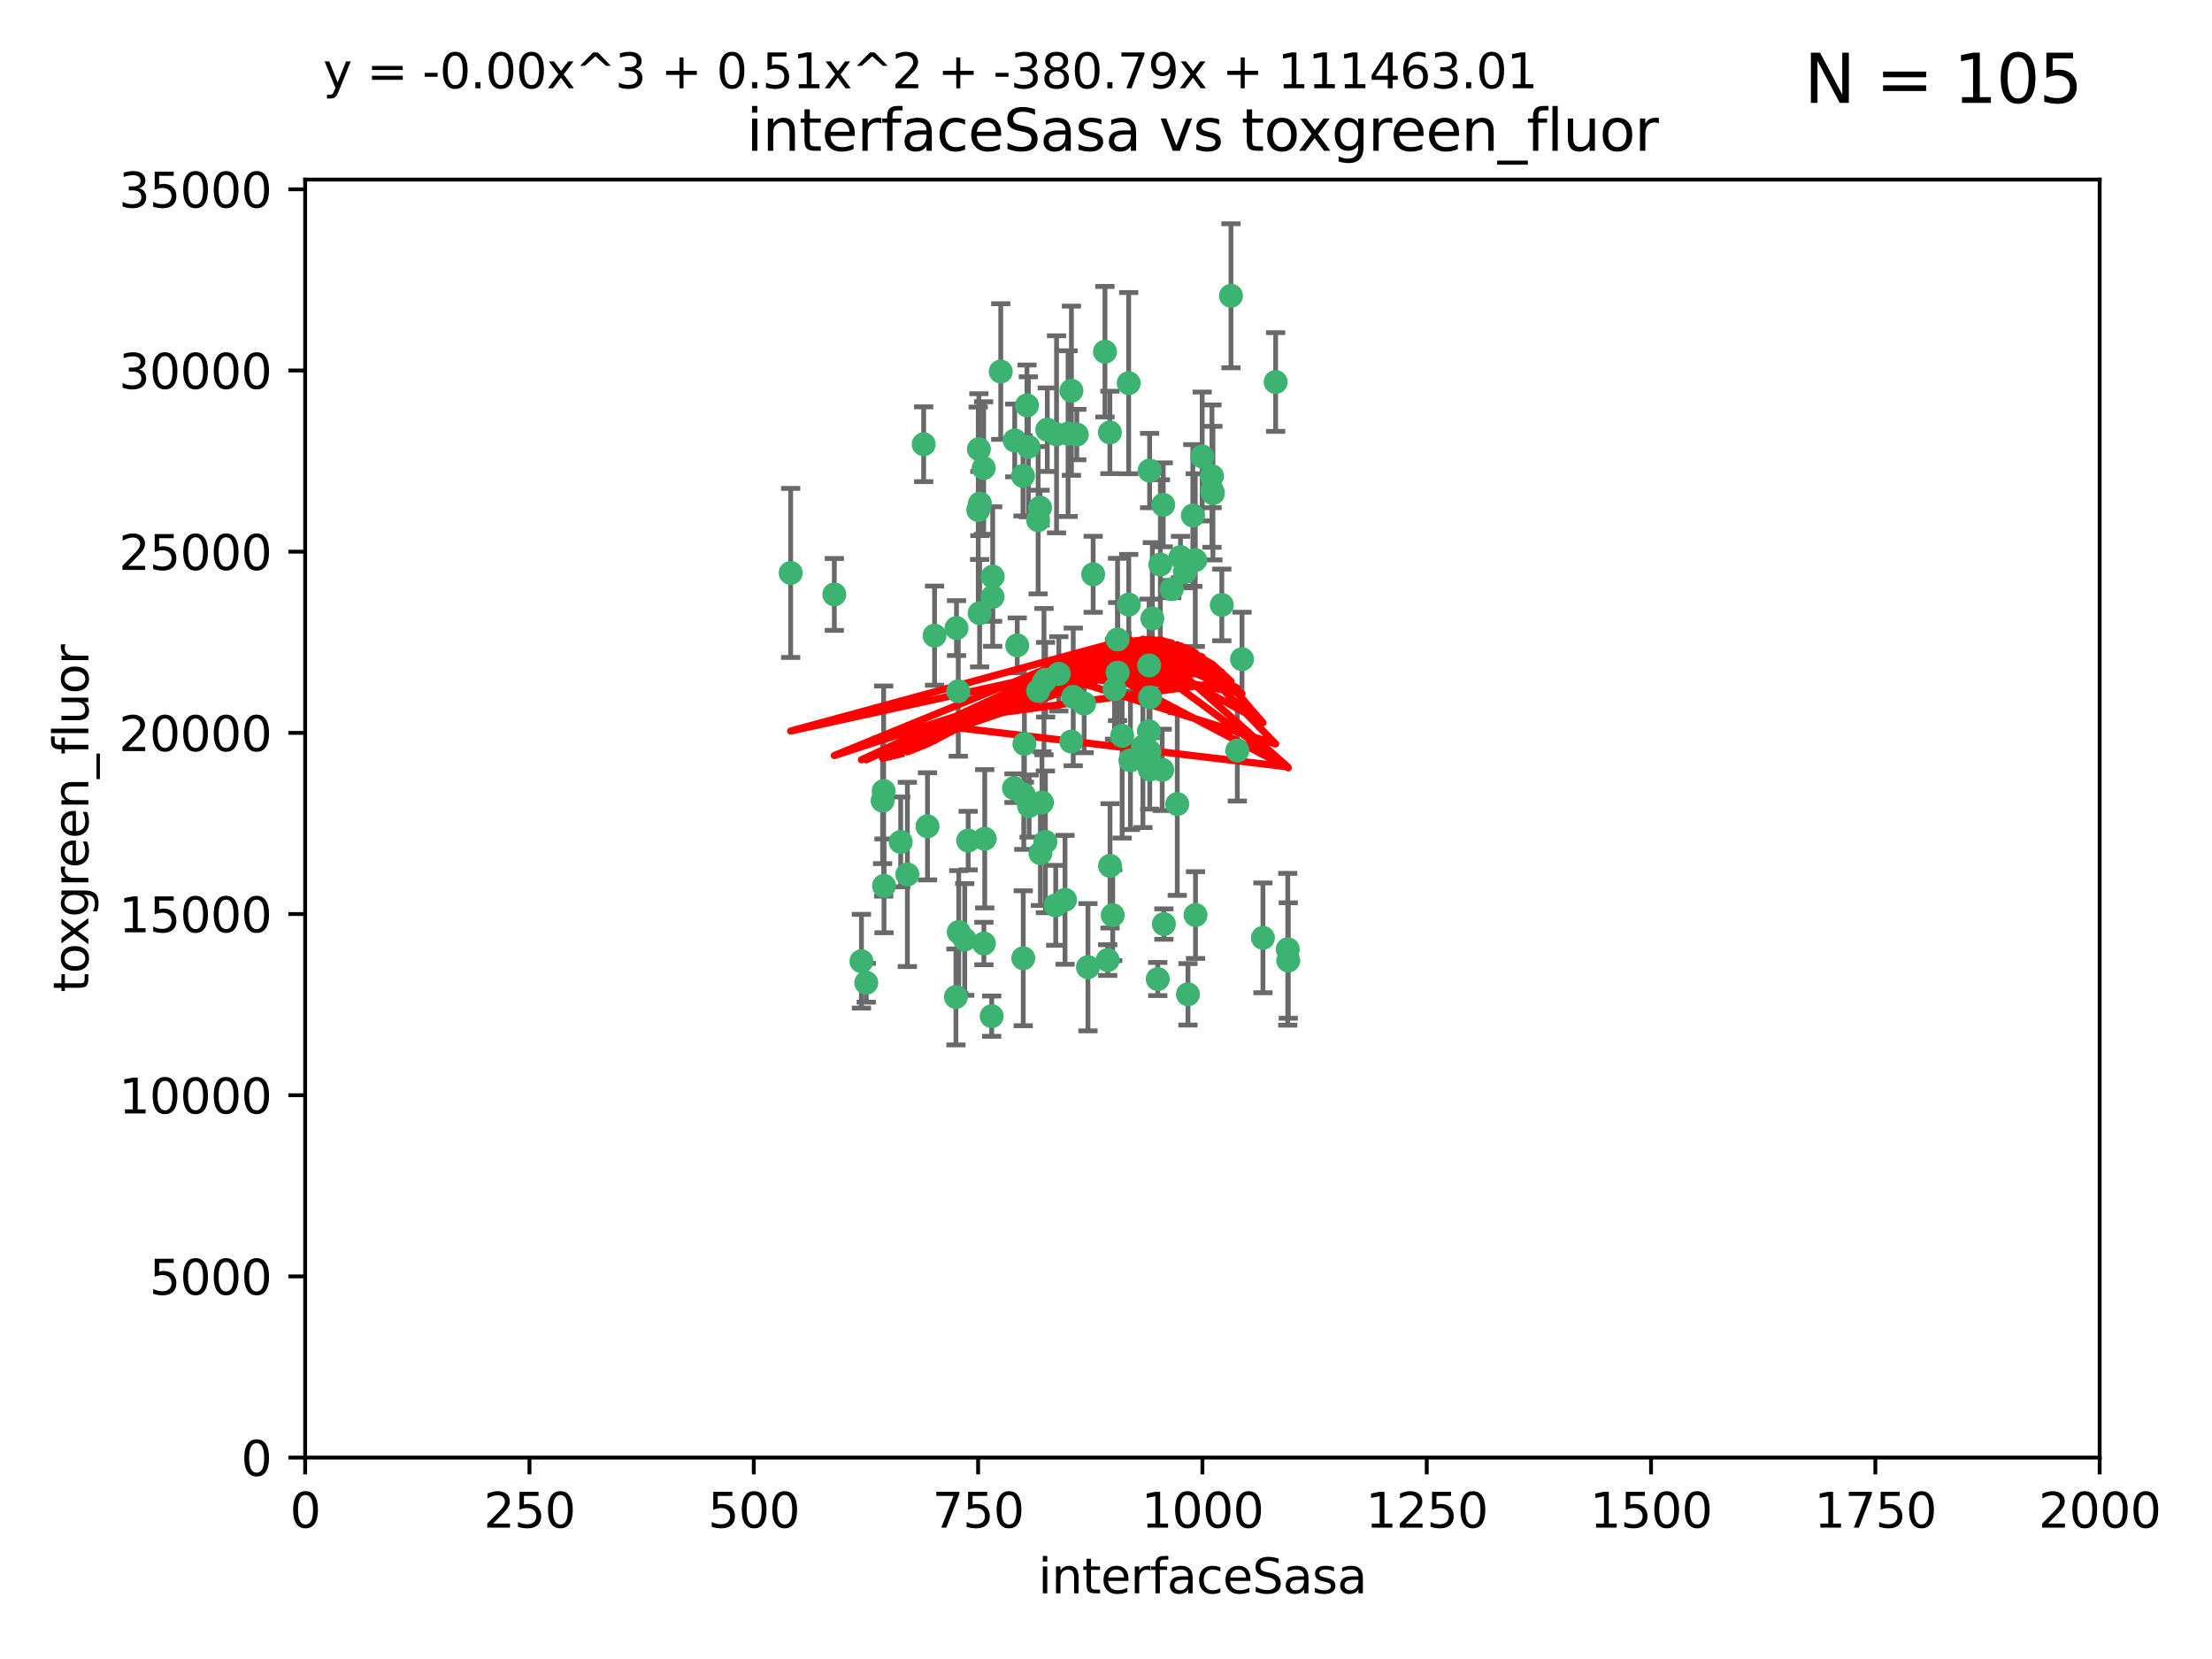 <?xml version="1.0" encoding="utf-8" standalone="no"?>
<!DOCTYPE svg PUBLIC "-//W3C//DTD SVG 1.1//EN"
  "http://www.w3.org/Graphics/SVG/1.1/DTD/svg11.dtd">
<svg xmlns:xlink="http://www.w3.org/1999/xlink" width="460.8pt" height="345.6pt" viewBox="0 0 460.8 345.6" xmlns="http://www.w3.org/2000/svg" version="1.1">
 <defs>
  <style type="text/css">*{stroke-linejoin: round; stroke-linecap: butt}</style>
 </defs>
 <g id="figure_1">
  <g id="patch_1">
   <path d="M 0 345.6 
L 460.8 345.6 
L 460.8 0 
L 0 0 
z
" style="fill: #ffffff"/>
  </g>
  <g id="axes_1">
   <g id="patch_2">
    <path d="M 63.571 303.64 
L 437.4 303.64 
L 437.4 37.411 
L 63.571 37.411 
z
" style="fill: #ffffff"/>
   </g>
   <g id="PathCollection_1">
    <defs>
     <path id="mbbec787671" d="M 0 1.118 
C 0.297 1.118 0.581 1 0.791 0.791 
C 1 0.581 1.118 0.297 1.118 0 
C 1.118 -0.297 1 -0.581 0.791 -0.791 
C 0.581 -1 0.297 -1.118 0 -1.118 
C -0.297 -1.118 -0.581 -1 -0.791 -0.791 
C -1 -0.581 -1.118 -0.297 -1.118 0 
C -1.118 0.297 -1 0.581 -0.791 0.791 
C -0.581 1 -0.297 1.118 0 1.118 
z
" style="stroke: #3cb371"/>
    </defs>
    <g clip-path="url(#p8ff8027f2f)">
     <use xlink:href="#mbbec787671" x="242.323" y="105.159" style="fill: #3cb371; stroke: #3cb371"/>
     <use xlink:href="#mbbec787671" x="248.998" y="116.686" style="fill: #3cb371; stroke: #3cb371"/>
     <use xlink:href="#mbbec787671" x="239.489" y="98.026" style="fill: #3cb371; stroke: #3cb371"/>
     <use xlink:href="#mbbec787671" x="250.437" y="95.094" style="fill: #3cb371; stroke: #3cb371"/>
     <use xlink:href="#mbbec787671" x="218.168" y="89.516" style="fill: #3cb371; stroke: #3cb371"/>
     <use xlink:href="#mbbec787671" x="265.738" y="79.578" style="fill: #3cb371; stroke: #3cb371"/>
     <use xlink:href="#mbbec787671" x="245.919" y="116.045" style="fill: #3cb371; stroke: #3cb371"/>
     <use xlink:href="#mbbec787671" x="252.676" y="102.727" style="fill: #3cb371; stroke: #3cb371"/>
     <use xlink:href="#mbbec787671" x="230.187" y="73.266" style="fill: #3cb371; stroke: #3cb371"/>
     <use xlink:href="#mbbec787671" x="240.054" y="128.839" style="fill: #3cb371; stroke: #3cb371"/>
     <use xlink:href="#mbbec787671" x="246.854" y="119.146" style="fill: #3cb371; stroke: #3cb371"/>
     <use xlink:href="#mbbec787671" x="231.8" y="190.648" style="fill: #3cb371; stroke: #3cb371"/>
     <use xlink:href="#mbbec787671" x="239.385" y="138.622" style="fill: #3cb371; stroke: #3cb371"/>
     <use xlink:href="#mbbec787671" x="223.198" y="81.394" style="fill: #3cb371; stroke: #3cb371"/>
     <use xlink:href="#mbbec787671" x="258.734" y="137.321" style="fill: #3cb371; stroke: #3cb371"/>
     <use xlink:href="#mbbec787671" x="233.762" y="153.285" style="fill: #3cb371; stroke: #3cb371"/>
     <use xlink:href="#mbbec787671" x="235.488" y="158.394" style="fill: #3cb371; stroke: #3cb371"/>
     <use xlink:href="#mbbec787671" x="211.385" y="91.754" style="fill: #3cb371; stroke: #3cb371"/>
     <use xlink:href="#mbbec787671" x="235.142" y="125.947" style="fill: #3cb371; stroke: #3cb371"/>
     <use xlink:href="#mbbec787671" x="220.097" y="90.475" style="fill: #3cb371; stroke: #3cb371"/>
     <use xlink:href="#mbbec787671" x="223.161" y="154.483" style="fill: #3cb371; stroke: #3cb371"/>
     <use xlink:href="#mbbec787671" x="248.491" y="107.386" style="fill: #3cb371; stroke: #3cb371"/>
     <use xlink:href="#mbbec787671" x="241.725" y="117.601" style="fill: #3cb371; stroke: #3cb371"/>
     <use xlink:href="#mbbec787671" x="225.848" y="146.564" style="fill: #3cb371; stroke: #3cb371"/>
     <use xlink:href="#mbbec787671" x="252.51" y="102.24" style="fill: #3cb371; stroke: #3cb371"/>
     <use xlink:href="#mbbec787671" x="227.725" y="119.635" style="fill: #3cb371; stroke: #3cb371"/>
     <use xlink:href="#mbbec787671" x="235.125" y="79.819" style="fill: #3cb371; stroke: #3cb371"/>
     <use xlink:href="#mbbec787671" x="206.772" y="124.329" style="fill: #3cb371; stroke: #3cb371"/>
     <use xlink:href="#mbbec787671" x="244.091" y="122.72" style="fill: #3cb371; stroke: #3cb371"/>
     <use xlink:href="#mbbec787671" x="241.185" y="203.953" style="fill: #3cb371; stroke: #3cb371"/>
     <use xlink:href="#mbbec787671" x="211.908" y="134.443" style="fill: #3cb371; stroke: #3cb371"/>
     <use xlink:href="#mbbec787671" x="231.211" y="90.084" style="fill: #3cb371; stroke: #3cb371"/>
     <use xlink:href="#mbbec787671" x="214.228" y="93.08" style="fill: #3cb371; stroke: #3cb371"/>
     <use xlink:href="#mbbec787671" x="213.404" y="154.954" style="fill: #3cb371; stroke: #3cb371"/>
     <use xlink:href="#mbbec787671" x="204.131" y="104.896" style="fill: #3cb371; stroke: #3cb371"/>
     <use xlink:href="#mbbec787671" x="239.465" y="156.559" style="fill: #3cb371; stroke: #3cb371"/>
     <use xlink:href="#mbbec787671" x="257.757" y="156.348" style="fill: #3cb371; stroke: #3cb371"/>
     <use xlink:href="#mbbec787671" x="216.658" y="105.756" style="fill: #3cb371; stroke: #3cb371"/>
     <use xlink:href="#mbbec787671" x="204.916" y="97.498" style="fill: #3cb371; stroke: #3cb371"/>
     <use xlink:href="#mbbec787671" x="192.417" y="92.545" style="fill: #3cb371; stroke: #3cb371"/>
     <use xlink:href="#mbbec787671" x="213.275" y="165.548" style="fill: #3cb371; stroke: #3cb371"/>
     <use xlink:href="#mbbec787671" x="216.269" y="143.916" style="fill: #3cb371; stroke: #3cb371"/>
     <use xlink:href="#mbbec787671" x="222.501" y="90.332" style="fill: #3cb371; stroke: #3cb371"/>
     <use xlink:href="#mbbec787671" x="206.796" y="120.108" style="fill: #3cb371; stroke: #3cb371"/>
     <use xlink:href="#mbbec787671" x="206.585" y="211.686" style="fill: #3cb371; stroke: #3cb371"/>
     <use xlink:href="#mbbec787671" x="230.751" y="200.005" style="fill: #3cb371; stroke: #3cb371"/>
     <use xlink:href="#mbbec787671" x="199.256" y="130.84" style="fill: #3cb371; stroke: #3cb371"/>
     <use xlink:href="#mbbec787671" x="213.159" y="199.62" style="fill: #3cb371; stroke: #3cb371"/>
     <use xlink:href="#mbbec787671" x="217.777" y="175.376" style="fill: #3cb371; stroke: #3cb371"/>
     <use xlink:href="#mbbec787671" x="216.26" y="108.373" style="fill: #3cb371; stroke: #3cb371"/>
     <use xlink:href="#mbbec787671" x="220.577" y="140.37" style="fill: #3cb371; stroke: #3cb371"/>
     <use xlink:href="#mbbec787671" x="217.06" y="167.179" style="fill: #3cb371; stroke: #3cb371"/>
     <use xlink:href="#mbbec787671" x="242.11" y="160.372" style="fill: #3cb371; stroke: #3cb371"/>
     <use xlink:href="#mbbec787671" x="223.577" y="145.178" style="fill: #3cb371; stroke: #3cb371"/>
     <use xlink:href="#mbbec787671" x="254.529" y="126.015" style="fill: #3cb371; stroke: #3cb371"/>
     <use xlink:href="#mbbec787671" x="214.383" y="167.916" style="fill: #3cb371; stroke: #3cb371"/>
     <use xlink:href="#mbbec787671" x="208.473" y="77.397" style="fill: #3cb371; stroke: #3cb371"/>
     <use xlink:href="#mbbec787671" x="203.92" y="93.572" style="fill: #3cb371; stroke: #3cb371"/>
     <use xlink:href="#mbbec787671" x="239.332" y="152.32" style="fill: #3cb371; stroke: #3cb371"/>
     <use xlink:href="#mbbec787671" x="204.073" y="127.738" style="fill: #3cb371; stroke: #3cb371"/>
     <use xlink:href="#mbbec787671" x="239.579" y="145.262" style="fill: #3cb371; stroke: #3cb371"/>
     <use xlink:href="#mbbec787671" x="221.863" y="187.448" style="fill: #3cb371; stroke: #3cb371"/>
     <use xlink:href="#mbbec787671" x="232.833" y="140.122" style="fill: #3cb371; stroke: #3cb371"/>
     <use xlink:href="#mbbec787671" x="263.091" y="195.371" style="fill: #3cb371; stroke: #3cb371"/>
     <use xlink:href="#mbbec787671" x="252.476" y="99.184" style="fill: #3cb371; stroke: #3cb371"/>
     <use xlink:href="#mbbec787671" x="256.433" y="61.614" style="fill: #3cb371; stroke: #3cb371"/>
     <use xlink:href="#mbbec787671" x="203.785" y="106.253" style="fill: #3cb371; stroke: #3cb371"/>
     <use xlink:href="#mbbec787671" x="219.927" y="188.597" style="fill: #3cb371; stroke: #3cb371"/>
     <use xlink:href="#mbbec787671" x="249.05" y="190.622" style="fill: #3cb371; stroke: #3cb371"/>
     <use xlink:href="#mbbec787671" x="213.94" y="84.44" style="fill: #3cb371; stroke: #3cb371"/>
     <use xlink:href="#mbbec787671" x="194.686" y="132.411" style="fill: #3cb371; stroke: #3cb371"/>
     <use xlink:href="#mbbec787671" x="217.482" y="141.994" style="fill: #3cb371; stroke: #3cb371"/>
     <use xlink:href="#mbbec787671" x="183.864" y="166.79" style="fill: #3cb371; stroke: #3cb371"/>
     <use xlink:href="#mbbec787671" x="213.11" y="99.14" style="fill: #3cb371; stroke: #3cb371"/>
     <use xlink:href="#mbbec787671" x="180.458" y="204.723" style="fill: #3cb371; stroke: #3cb371"/>
     <use xlink:href="#mbbec787671" x="211.23" y="164.19" style="fill: #3cb371; stroke: #3cb371"/>
     <use xlink:href="#mbbec787671" x="238.093" y="155.561" style="fill: #3cb371; stroke: #3cb371"/>
     <use xlink:href="#mbbec787671" x="268.265" y="197.75" style="fill: #3cb371; stroke: #3cb371"/>
     <use xlink:href="#mbbec787671" x="199.626" y="143.999" style="fill: #3cb371; stroke: #3cb371"/>
     <use xlink:href="#mbbec787671" x="189.023" y="182.16" style="fill: #3cb371; stroke: #3cb371"/>
     <use xlink:href="#mbbec787671" x="193.215" y="172.143" style="fill: #3cb371; stroke: #3cb371"/>
     <use xlink:href="#mbbec787671" x="199.14" y="207.684" style="fill: #3cb371; stroke: #3cb371"/>
     <use xlink:href="#mbbec787671" x="232.811" y="133.213" style="fill: #3cb371; stroke: #3cb371"/>
     <use xlink:href="#mbbec787671" x="268.37" y="200.094" style="fill: #3cb371; stroke: #3cb371"/>
     <use xlink:href="#mbbec787671" x="224.314" y="90.523" style="fill: #3cb371; stroke: #3cb371"/>
     <use xlink:href="#mbbec787671" x="239.516" y="160.289" style="fill: #3cb371; stroke: #3cb371"/>
     <use xlink:href="#mbbec787671" x="204.964" y="196.552" style="fill: #3cb371; stroke: #3cb371"/>
     <use xlink:href="#mbbec787671" x="231.243" y="180.373" style="fill: #3cb371; stroke: #3cb371"/>
     <use xlink:href="#mbbec787671" x="164.714" y="119.349" style="fill: #3cb371; stroke: #3cb371"/>
     <use xlink:href="#mbbec787671" x="216.738" y="177.728" style="fill: #3cb371; stroke: #3cb371"/>
     <use xlink:href="#mbbec787671" x="200.972" y="195.709" style="fill: #3cb371; stroke: #3cb371"/>
     <use xlink:href="#mbbec787671" x="205.136" y="174.728" style="fill: #3cb371; stroke: #3cb371"/>
     <use xlink:href="#mbbec787671" x="217.815" y="141.593" style="fill: #3cb371; stroke: #3cb371"/>
     <use xlink:href="#mbbec787671" x="201.69" y="175.112" style="fill: #3cb371; stroke: #3cb371"/>
     <use xlink:href="#mbbec787671" x="247.473" y="207.131" style="fill: #3cb371; stroke: #3cb371"/>
     <use xlink:href="#mbbec787671" x="199.731" y="194.16" style="fill: #3cb371; stroke: #3cb371"/>
     <use xlink:href="#mbbec787671" x="242.461" y="192.502" style="fill: #3cb371; stroke: #3cb371"/>
     <use xlink:href="#mbbec787671" x="184.082" y="164.794" style="fill: #3cb371; stroke: #3cb371"/>
     <use xlink:href="#mbbec787671" x="232.174" y="143.576" style="fill: #3cb371; stroke: #3cb371"/>
     <use xlink:href="#mbbec787671" x="179.453" y="200.236" style="fill: #3cb371; stroke: #3cb371"/>
     <use xlink:href="#mbbec787671" x="245.245" y="167.495" style="fill: #3cb371; stroke: #3cb371"/>
     <use xlink:href="#mbbec787671" x="173.806" y="123.828" style="fill: #3cb371; stroke: #3cb371"/>
     <use xlink:href="#mbbec787671" x="226.639" y="201.488" style="fill: #3cb371; stroke: #3cb371"/>
     <use xlink:href="#mbbec787671" x="184.157" y="184.534" style="fill: #3cb371; stroke: #3cb371"/>
     <use xlink:href="#mbbec787671" x="187.632" y="175.388" style="fill: #3cb371; stroke: #3cb371"/>
    </g>
   </g>
   <g id="matplotlib.axis_1">
    <g id="xtick_1">
     <g id="line2d_1">
      <defs>
       <path id="m83d8e06132" d="M 0 0 
L 0 3.5 
" style="stroke: #000000; stroke-width: 0.8"/>
      </defs>
      <g>
       <use xlink:href="#m83d8e06132" x="63.571" y="303.64" style="stroke: #000000; stroke-width: 0.8"/>
      </g>
     </g>
     <g id="text_1">
      <!-- 0 -->
      <g transform="translate(60.39 318.238)scale(0.1 -0.1)">
       <defs>
        <path id="DejaVuSans-30" d="M 2034 4250 
Q 1547 4250 1301 3770 
Q 1056 3291 1056 2328 
Q 1056 1369 1301 889 
Q 1547 409 2034 409 
Q 2525 409 2770 889 
Q 3016 1369 3016 2328 
Q 3016 3291 2770 3770 
Q 2525 4250 2034 4250 
z
M 2034 4750 
Q 2819 4750 3233 4129 
Q 3647 3509 3647 2328 
Q 3647 1150 3233 529 
Q 2819 -91 2034 -91 
Q 1250 -91 836 529 
Q 422 1150 422 2328 
Q 422 3509 836 4129 
Q 1250 4750 2034 4750 
z
" transform="scale(0.016)"/>
       </defs>
       <use xlink:href="#DejaVuSans-30"/>
      </g>
     </g>
    </g>
    <g id="xtick_2">
     <g id="line2d_2">
      <g>
       <use xlink:href="#m83d8e06132" x="110.3" y="303.64" style="stroke: #000000; stroke-width: 0.8"/>
      </g>
     </g>
     <g id="text_2">
      <!-- 250 -->
      <g transform="translate(100.756 318.238)scale(0.1 -0.1)">
       <defs>
        <path id="DejaVuSans-32" d="M 1228 531 
L 3431 531 
L 3431 0 
L 469 0 
L 469 531 
Q 828 903 1448 1529 
Q 2069 2156 2228 2338 
Q 2531 2678 2651 2914 
Q 2772 3150 2772 3378 
Q 2772 3750 2511 3984 
Q 2250 4219 1831 4219 
Q 1534 4219 1204 4116 
Q 875 4013 500 3803 
L 500 4441 
Q 881 4594 1212 4672 
Q 1544 4750 1819 4750 
Q 2544 4750 2975 4387 
Q 3406 4025 3406 3419 
Q 3406 3131 3298 2873 
Q 3191 2616 2906 2266 
Q 2828 2175 2409 1742 
Q 1991 1309 1228 531 
z
" transform="scale(0.016)"/>
        <path id="DejaVuSans-35" d="M 691 4666 
L 3169 4666 
L 3169 4134 
L 1269 4134 
L 1269 2991 
Q 1406 3038 1543 3061 
Q 1681 3084 1819 3084 
Q 2600 3084 3056 2656 
Q 3513 2228 3513 1497 
Q 3513 744 3044 326 
Q 2575 -91 1722 -91 
Q 1428 -91 1123 -41 
Q 819 9 494 109 
L 494 744 
Q 775 591 1075 516 
Q 1375 441 1709 441 
Q 2250 441 2565 725 
Q 2881 1009 2881 1497 
Q 2881 1984 2565 2268 
Q 2250 2553 1709 2553 
Q 1456 2553 1204 2497 
Q 953 2441 691 2322 
L 691 4666 
z
" transform="scale(0.016)"/>
       </defs>
       <use xlink:href="#DejaVuSans-32"/>
       <use xlink:href="#DejaVuSans-35" x="63.623"/>
       <use xlink:href="#DejaVuSans-30" x="127.246"/>
      </g>
     </g>
    </g>
    <g id="xtick_3">
     <g id="line2d_3">
      <g>
       <use xlink:href="#m83d8e06132" x="157.028" y="303.64" style="stroke: #000000; stroke-width: 0.8"/>
      </g>
     </g>
     <g id="text_3">
      <!-- 500 -->
      <g transform="translate(147.485 318.238)scale(0.1 -0.1)">
       <use xlink:href="#DejaVuSans-35"/>
       <use xlink:href="#DejaVuSans-30" x="63.623"/>
       <use xlink:href="#DejaVuSans-30" x="127.246"/>
      </g>
     </g>
    </g>
    <g id="xtick_4">
     <g id="line2d_4">
      <g>
       <use xlink:href="#m83d8e06132" x="203.757" y="303.64" style="stroke: #000000; stroke-width: 0.8"/>
      </g>
     </g>
     <g id="text_4">
      <!-- 750 -->
      <g transform="translate(194.213 318.238)scale(0.1 -0.1)">
       <defs>
        <path id="DejaVuSans-37" d="M 525 4666 
L 3525 4666 
L 3525 4397 
L 1831 0 
L 1172 0 
L 2766 4134 
L 525 4134 
L 525 4666 
z
" transform="scale(0.016)"/>
       </defs>
       <use xlink:href="#DejaVuSans-37"/>
       <use xlink:href="#DejaVuSans-35" x="63.623"/>
       <use xlink:href="#DejaVuSans-30" x="127.246"/>
      </g>
     </g>
    </g>
    <g id="xtick_5">
     <g id="line2d_5">
      <g>
       <use xlink:href="#m83d8e06132" x="250.486" y="303.64" style="stroke: #000000; stroke-width: 0.8"/>
      </g>
     </g>
     <g id="text_5">
      <!-- 1000 -->
      <g transform="translate(237.761 318.238)scale(0.1 -0.1)">
       <defs>
        <path id="DejaVuSans-31" d="M 794 531 
L 1825 531 
L 1825 4091 
L 703 3866 
L 703 4441 
L 1819 4666 
L 2450 4666 
L 2450 531 
L 3481 531 
L 3481 0 
L 794 0 
L 794 531 
z
" transform="scale(0.016)"/>
       </defs>
       <use xlink:href="#DejaVuSans-31"/>
       <use xlink:href="#DejaVuSans-30" x="63.623"/>
       <use xlink:href="#DejaVuSans-30" x="127.246"/>
       <use xlink:href="#DejaVuSans-30" x="190.869"/>
      </g>
     </g>
    </g>
    <g id="xtick_6">
     <g id="line2d_6">
      <g>
       <use xlink:href="#m83d8e06132" x="297.214" y="303.64" style="stroke: #000000; stroke-width: 0.8"/>
      </g>
     </g>
     <g id="text_6">
      <!-- 1250 -->
      <g transform="translate(284.489 318.238)scale(0.1 -0.1)">
       <use xlink:href="#DejaVuSans-31"/>
       <use xlink:href="#DejaVuSans-32" x="63.623"/>
       <use xlink:href="#DejaVuSans-35" x="127.246"/>
       <use xlink:href="#DejaVuSans-30" x="190.869"/>
      </g>
     </g>
    </g>
    <g id="xtick_7">
     <g id="line2d_7">
      <g>
       <use xlink:href="#m83d8e06132" x="343.943" y="303.64" style="stroke: #000000; stroke-width: 0.8"/>
      </g>
     </g>
     <g id="text_7">
      <!-- 1500 -->
      <g transform="translate(331.218 318.238)scale(0.1 -0.1)">
       <use xlink:href="#DejaVuSans-31"/>
       <use xlink:href="#DejaVuSans-35" x="63.623"/>
       <use xlink:href="#DejaVuSans-30" x="127.246"/>
       <use xlink:href="#DejaVuSans-30" x="190.869"/>
      </g>
     </g>
    </g>
    <g id="xtick_8">
     <g id="line2d_8">
      <g>
       <use xlink:href="#m83d8e06132" x="390.671" y="303.64" style="stroke: #000000; stroke-width: 0.8"/>
      </g>
     </g>
     <g id="text_8">
      <!-- 1750 -->
      <g transform="translate(377.946 318.238)scale(0.1 -0.1)">
       <use xlink:href="#DejaVuSans-31"/>
       <use xlink:href="#DejaVuSans-37" x="63.623"/>
       <use xlink:href="#DejaVuSans-35" x="127.246"/>
       <use xlink:href="#DejaVuSans-30" x="190.869"/>
      </g>
     </g>
    </g>
    <g id="xtick_9">
     <g id="line2d_9">
      <g>
       <use xlink:href="#m83d8e06132" x="437.4" y="303.64" style="stroke: #000000; stroke-width: 0.8"/>
      </g>
     </g>
     <g id="text_9">
      <!-- 2000 -->
      <g transform="translate(424.675 318.238)scale(0.1 -0.1)">
       <use xlink:href="#DejaVuSans-32"/>
       <use xlink:href="#DejaVuSans-30" x="63.623"/>
       <use xlink:href="#DejaVuSans-30" x="127.246"/>
       <use xlink:href="#DejaVuSans-30" x="190.869"/>
      </g>
     </g>
    </g>
    <g id="text_10">
     <!-- interfaceSasa -->
     <g transform="translate(216.279 331.917)scale(0.1 -0.1)">
      <defs>
       <path id="DejaVuSans-69" d="M 603 3500 
L 1178 3500 
L 1178 0 
L 603 0 
L 603 3500 
z
M 603 4863 
L 1178 4863 
L 1178 4134 
L 603 4134 
L 603 4863 
z
" transform="scale(0.016)"/>
       <path id="DejaVuSans-6e" d="M 3513 2113 
L 3513 0 
L 2938 0 
L 2938 2094 
Q 2938 2591 2744 2837 
Q 2550 3084 2163 3084 
Q 1697 3084 1428 2787 
Q 1159 2491 1159 1978 
L 1159 0 
L 581 0 
L 581 3500 
L 1159 3500 
L 1159 2956 
Q 1366 3272 1645 3428 
Q 1925 3584 2291 3584 
Q 2894 3584 3203 3211 
Q 3513 2838 3513 2113 
z
" transform="scale(0.016)"/>
       <path id="DejaVuSans-74" d="M 1172 4494 
L 1172 3500 
L 2356 3500 
L 2356 3053 
L 1172 3053 
L 1172 1153 
Q 1172 725 1289 603 
Q 1406 481 1766 481 
L 2356 481 
L 2356 0 
L 1766 0 
Q 1100 0 847 248 
Q 594 497 594 1153 
L 594 3053 
L 172 3053 
L 172 3500 
L 594 3500 
L 594 4494 
L 1172 4494 
z
" transform="scale(0.016)"/>
       <path id="DejaVuSans-65" d="M 3597 1894 
L 3597 1613 
L 953 1613 
Q 991 1019 1311 708 
Q 1631 397 2203 397 
Q 2534 397 2845 478 
Q 3156 559 3463 722 
L 3463 178 
Q 3153 47 2828 -22 
Q 2503 -91 2169 -91 
Q 1331 -91 842 396 
Q 353 884 353 1716 
Q 353 2575 817 3079 
Q 1281 3584 2069 3584 
Q 2775 3584 3186 3129 
Q 3597 2675 3597 1894 
z
M 3022 2063 
Q 3016 2534 2758 2815 
Q 2500 3097 2075 3097 
Q 1594 3097 1305 2825 
Q 1016 2553 972 2059 
L 3022 2063 
z
" transform="scale(0.016)"/>
       <path id="DejaVuSans-72" d="M 2631 2963 
Q 2534 3019 2420 3045 
Q 2306 3072 2169 3072 
Q 1681 3072 1420 2755 
Q 1159 2438 1159 1844 
L 1159 0 
L 581 0 
L 581 3500 
L 1159 3500 
L 1159 2956 
Q 1341 3275 1631 3429 
Q 1922 3584 2338 3584 
Q 2397 3584 2469 3576 
Q 2541 3569 2628 3553 
L 2631 2963 
z
" transform="scale(0.016)"/>
       <path id="DejaVuSans-66" d="M 2375 4863 
L 2375 4384 
L 1825 4384 
Q 1516 4384 1395 4259 
Q 1275 4134 1275 3809 
L 1275 3500 
L 2222 3500 
L 2222 3053 
L 1275 3053 
L 1275 0 
L 697 0 
L 697 3053 
L 147 3053 
L 147 3500 
L 697 3500 
L 697 3744 
Q 697 4328 969 4595 
Q 1241 4863 1831 4863 
L 2375 4863 
z
" transform="scale(0.016)"/>
       <path id="DejaVuSans-61" d="M 2194 1759 
Q 1497 1759 1228 1600 
Q 959 1441 959 1056 
Q 959 750 1161 570 
Q 1363 391 1709 391 
Q 2188 391 2477 730 
Q 2766 1069 2766 1631 
L 2766 1759 
L 2194 1759 
z
M 3341 1997 
L 3341 0 
L 2766 0 
L 2766 531 
Q 2569 213 2275 61 
Q 1981 -91 1556 -91 
Q 1019 -91 701 211 
Q 384 513 384 1019 
Q 384 1609 779 1909 
Q 1175 2209 1959 2209 
L 2766 2209 
L 2766 2266 
Q 2766 2663 2505 2880 
Q 2244 3097 1772 3097 
Q 1472 3097 1187 3025 
Q 903 2953 641 2809 
L 641 3341 
Q 956 3463 1253 3523 
Q 1550 3584 1831 3584 
Q 2591 3584 2966 3190 
Q 3341 2797 3341 1997 
z
" transform="scale(0.016)"/>
       <path id="DejaVuSans-63" d="M 3122 3366 
L 3122 2828 
Q 2878 2963 2633 3030 
Q 2388 3097 2138 3097 
Q 1578 3097 1268 2742 
Q 959 2388 959 1747 
Q 959 1106 1268 751 
Q 1578 397 2138 397 
Q 2388 397 2633 464 
Q 2878 531 3122 666 
L 3122 134 
Q 2881 22 2623 -34 
Q 2366 -91 2075 -91 
Q 1284 -91 818 406 
Q 353 903 353 1747 
Q 353 2603 823 3093 
Q 1294 3584 2113 3584 
Q 2378 3584 2631 3529 
Q 2884 3475 3122 3366 
z
" transform="scale(0.016)"/>
       <path id="DejaVuSans-53" d="M 3425 4513 
L 3425 3897 
Q 3066 4069 2747 4153 
Q 2428 4238 2131 4238 
Q 1616 4238 1336 4038 
Q 1056 3838 1056 3469 
Q 1056 3159 1242 3001 
Q 1428 2844 1947 2747 
L 2328 2669 
Q 3034 2534 3370 2195 
Q 3706 1856 3706 1288 
Q 3706 609 3251 259 
Q 2797 -91 1919 -91 
Q 1588 -91 1214 -16 
Q 841 59 441 206 
L 441 856 
Q 825 641 1194 531 
Q 1563 422 1919 422 
Q 2459 422 2753 634 
Q 3047 847 3047 1241 
Q 3047 1584 2836 1778 
Q 2625 1972 2144 2069 
L 1759 2144 
Q 1053 2284 737 2584 
Q 422 2884 422 3419 
Q 422 4038 858 4394 
Q 1294 4750 2059 4750 
Q 2388 4750 2728 4690 
Q 3069 4631 3425 4513 
z
" transform="scale(0.016)"/>
       <path id="DejaVuSans-73" d="M 2834 3397 
L 2834 2853 
Q 2591 2978 2328 3040 
Q 2066 3103 1784 3103 
Q 1356 3103 1142 2972 
Q 928 2841 928 2578 
Q 928 2378 1081 2264 
Q 1234 2150 1697 2047 
L 1894 2003 
Q 2506 1872 2764 1633 
Q 3022 1394 3022 966 
Q 3022 478 2636 193 
Q 2250 -91 1575 -91 
Q 1294 -91 989 -36 
Q 684 19 347 128 
L 347 722 
Q 666 556 975 473 
Q 1284 391 1588 391 
Q 1994 391 2212 530 
Q 2431 669 2431 922 
Q 2431 1156 2273 1281 
Q 2116 1406 1581 1522 
L 1381 1569 
Q 847 1681 609 1914 
Q 372 2147 372 2553 
Q 372 3047 722 3315 
Q 1072 3584 1716 3584 
Q 2034 3584 2315 3537 
Q 2597 3491 2834 3397 
z
" transform="scale(0.016)"/>
      </defs>
      <use xlink:href="#DejaVuSans-69"/>
      <use xlink:href="#DejaVuSans-6e" x="27.783"/>
      <use xlink:href="#DejaVuSans-74" x="91.162"/>
      <use xlink:href="#DejaVuSans-65" x="130.371"/>
      <use xlink:href="#DejaVuSans-72" x="191.895"/>
      <use xlink:href="#DejaVuSans-66" x="233.008"/>
      <use xlink:href="#DejaVuSans-61" x="268.213"/>
      <use xlink:href="#DejaVuSans-63" x="329.492"/>
      <use xlink:href="#DejaVuSans-65" x="384.473"/>
      <use xlink:href="#DejaVuSans-53" x="445.996"/>
      <use xlink:href="#DejaVuSans-61" x="509.473"/>
      <use xlink:href="#DejaVuSans-73" x="570.752"/>
      <use xlink:href="#DejaVuSans-61" x="622.852"/>
     </g>
    </g>
   </g>
   <g id="matplotlib.axis_2">
    <g id="ytick_1">
     <g id="line2d_10">
      <defs>
       <path id="me893695ae6" d="M 0 0 
L -3.5 0 
" style="stroke: #000000; stroke-width: 0.8"/>
      </defs>
      <g>
       <use xlink:href="#me893695ae6" x="63.571" y="303.64" style="stroke: #000000; stroke-width: 0.8"/>
      </g>
     </g>
     <g id="text_11">
      <!-- 0 -->
      <g transform="translate(50.209 307.439)scale(0.1 -0.1)">
       <use xlink:href="#DejaVuSans-30"/>
      </g>
     </g>
    </g>
    <g id="ytick_2">
     <g id="line2d_11">
      <g>
       <use xlink:href="#me893695ae6" x="63.571" y="265.897" style="stroke: #000000; stroke-width: 0.8"/>
      </g>
     </g>
     <g id="text_12">
      <!-- 5000 -->
      <g transform="translate(31.121 269.696)scale(0.1 -0.1)">
       <use xlink:href="#DejaVuSans-35"/>
       <use xlink:href="#DejaVuSans-30" x="63.623"/>
       <use xlink:href="#DejaVuSans-30" x="127.246"/>
       <use xlink:href="#DejaVuSans-30" x="190.869"/>
      </g>
     </g>
    </g>
    <g id="ytick_3">
     <g id="line2d_12">
      <g>
       <use xlink:href="#me893695ae6" x="63.571" y="228.154" style="stroke: #000000; stroke-width: 0.8"/>
      </g>
     </g>
     <g id="text_13">
      <!-- 10000 -->
      <g transform="translate(24.759 231.953)scale(0.1 -0.1)">
       <use xlink:href="#DejaVuSans-31"/>
       <use xlink:href="#DejaVuSans-30" x="63.623"/>
       <use xlink:href="#DejaVuSans-30" x="127.246"/>
       <use xlink:href="#DejaVuSans-30" x="190.869"/>
       <use xlink:href="#DejaVuSans-30" x="254.492"/>
      </g>
     </g>
    </g>
    <g id="ytick_4">
     <g id="line2d_13">
      <g>
       <use xlink:href="#me893695ae6" x="63.571" y="190.411" style="stroke: #000000; stroke-width: 0.8"/>
      </g>
     </g>
     <g id="text_14">
      <!-- 15000 -->
      <g transform="translate(24.759 194.21)scale(0.1 -0.1)">
       <use xlink:href="#DejaVuSans-31"/>
       <use xlink:href="#DejaVuSans-35" x="63.623"/>
       <use xlink:href="#DejaVuSans-30" x="127.246"/>
       <use xlink:href="#DejaVuSans-30" x="190.869"/>
       <use xlink:href="#DejaVuSans-30" x="254.492"/>
      </g>
     </g>
    </g>
    <g id="ytick_5">
     <g id="line2d_14">
      <g>
       <use xlink:href="#me893695ae6" x="63.571" y="152.668" style="stroke: #000000; stroke-width: 0.8"/>
      </g>
     </g>
     <g id="text_15">
      <!-- 20000 -->
      <g transform="translate(24.759 156.467)scale(0.1 -0.1)">
       <use xlink:href="#DejaVuSans-32"/>
       <use xlink:href="#DejaVuSans-30" x="63.623"/>
       <use xlink:href="#DejaVuSans-30" x="127.246"/>
       <use xlink:href="#DejaVuSans-30" x="190.869"/>
       <use xlink:href="#DejaVuSans-30" x="254.492"/>
      </g>
     </g>
    </g>
    <g id="ytick_6">
     <g id="line2d_15">
      <g>
       <use xlink:href="#me893695ae6" x="63.571" y="114.925" style="stroke: #000000; stroke-width: 0.8"/>
      </g>
     </g>
     <g id="text_16">
      <!-- 25000 -->
      <g transform="translate(24.759 118.724)scale(0.1 -0.1)">
       <use xlink:href="#DejaVuSans-32"/>
       <use xlink:href="#DejaVuSans-35" x="63.623"/>
       <use xlink:href="#DejaVuSans-30" x="127.246"/>
       <use xlink:href="#DejaVuSans-30" x="190.869"/>
       <use xlink:href="#DejaVuSans-30" x="254.492"/>
      </g>
     </g>
    </g>
    <g id="ytick_7">
     <g id="line2d_16">
      <g>
       <use xlink:href="#me893695ae6" x="63.571" y="77.181" style="stroke: #000000; stroke-width: 0.8"/>
      </g>
     </g>
     <g id="text_17">
      <!-- 30000 -->
      <g transform="translate(24.759 80.981)scale(0.1 -0.1)">
       <defs>
        <path id="DejaVuSans-33" d="M 2597 2516 
Q 3050 2419 3304 2112 
Q 3559 1806 3559 1356 
Q 3559 666 3084 287 
Q 2609 -91 1734 -91 
Q 1441 -91 1130 -33 
Q 819 25 488 141 
L 488 750 
Q 750 597 1062 519 
Q 1375 441 1716 441 
Q 2309 441 2620 675 
Q 2931 909 2931 1356 
Q 2931 1769 2642 2001 
Q 2353 2234 1838 2234 
L 1294 2234 
L 1294 2753 
L 1863 2753 
Q 2328 2753 2575 2939 
Q 2822 3125 2822 3475 
Q 2822 3834 2567 4026 
Q 2313 4219 1838 4219 
Q 1578 4219 1281 4162 
Q 984 4106 628 3988 
L 628 4550 
Q 988 4650 1302 4700 
Q 1616 4750 1894 4750 
Q 2613 4750 3031 4423 
Q 3450 4097 3450 3541 
Q 3450 3153 3228 2886 
Q 3006 2619 2597 2516 
z
" transform="scale(0.016)"/>
       </defs>
       <use xlink:href="#DejaVuSans-33"/>
       <use xlink:href="#DejaVuSans-30" x="63.623"/>
       <use xlink:href="#DejaVuSans-30" x="127.246"/>
       <use xlink:href="#DejaVuSans-30" x="190.869"/>
       <use xlink:href="#DejaVuSans-30" x="254.492"/>
      </g>
     </g>
    </g>
    <g id="ytick_8">
     <g id="line2d_17">
      <g>
       <use xlink:href="#me893695ae6" x="63.571" y="39.438" style="stroke: #000000; stroke-width: 0.8"/>
      </g>
     </g>
     <g id="text_18">
      <!-- 35000 -->
      <g transform="translate(24.759 43.238)scale(0.1 -0.1)">
       <use xlink:href="#DejaVuSans-33"/>
       <use xlink:href="#DejaVuSans-35" x="63.623"/>
       <use xlink:href="#DejaVuSans-30" x="127.246"/>
       <use xlink:href="#DejaVuSans-30" x="190.869"/>
       <use xlink:href="#DejaVuSans-30" x="254.492"/>
      </g>
     </g>
    </g>
    <g id="text_19">
     <!-- toxgreen_fluor -->
     <g transform="translate(18.401 206.72)rotate(-90)scale(0.1 -0.1)">
      <defs>
       <path id="DejaVuSans-6f" d="M 1959 3097 
Q 1497 3097 1228 2736 
Q 959 2375 959 1747 
Q 959 1119 1226 758 
Q 1494 397 1959 397 
Q 2419 397 2687 759 
Q 2956 1122 2956 1747 
Q 2956 2369 2687 2733 
Q 2419 3097 1959 3097 
z
M 1959 3584 
Q 2709 3584 3137 3096 
Q 3566 2609 3566 1747 
Q 3566 888 3137 398 
Q 2709 -91 1959 -91 
Q 1206 -91 779 398 
Q 353 888 353 1747 
Q 353 2609 779 3096 
Q 1206 3584 1959 3584 
z
" transform="scale(0.016)"/>
       <path id="DejaVuSans-78" d="M 3513 3500 
L 2247 1797 
L 3578 0 
L 2900 0 
L 1881 1375 
L 863 0 
L 184 0 
L 1544 1831 
L 300 3500 
L 978 3500 
L 1906 2253 
L 2834 3500 
L 3513 3500 
z
" transform="scale(0.016)"/>
       <path id="DejaVuSans-67" d="M 2906 1791 
Q 2906 2416 2648 2759 
Q 2391 3103 1925 3103 
Q 1463 3103 1205 2759 
Q 947 2416 947 1791 
Q 947 1169 1205 825 
Q 1463 481 1925 481 
Q 2391 481 2648 825 
Q 2906 1169 2906 1791 
z
M 3481 434 
Q 3481 -459 3084 -895 
Q 2688 -1331 1869 -1331 
Q 1566 -1331 1297 -1286 
Q 1028 -1241 775 -1147 
L 775 -588 
Q 1028 -725 1275 -790 
Q 1522 -856 1778 -856 
Q 2344 -856 2625 -561 
Q 2906 -266 2906 331 
L 2906 616 
Q 2728 306 2450 153 
Q 2172 0 1784 0 
Q 1141 0 747 490 
Q 353 981 353 1791 
Q 353 2603 747 3093 
Q 1141 3584 1784 3584 
Q 2172 3584 2450 3431 
Q 2728 3278 2906 2969 
L 2906 3500 
L 3481 3500 
L 3481 434 
z
" transform="scale(0.016)"/>
       <path id="DejaVuSans-5f" d="M 3263 -1063 
L 3263 -1509 
L -63 -1509 
L -63 -1063 
L 3263 -1063 
z
" transform="scale(0.016)"/>
       <path id="DejaVuSans-6c" d="M 603 4863 
L 1178 4863 
L 1178 0 
L 603 0 
L 603 4863 
z
" transform="scale(0.016)"/>
       <path id="DejaVuSans-75" d="M 544 1381 
L 544 3500 
L 1119 3500 
L 1119 1403 
Q 1119 906 1312 657 
Q 1506 409 1894 409 
Q 2359 409 2629 706 
Q 2900 1003 2900 1516 
L 2900 3500 
L 3475 3500 
L 3475 0 
L 2900 0 
L 2900 538 
Q 2691 219 2414 64 
Q 2138 -91 1772 -91 
Q 1169 -91 856 284 
Q 544 659 544 1381 
z
M 1991 3584 
L 1991 3584 
z
" transform="scale(0.016)"/>
      </defs>
      <use xlink:href="#DejaVuSans-74"/>
      <use xlink:href="#DejaVuSans-6f" x="39.209"/>
      <use xlink:href="#DejaVuSans-78" x="97.266"/>
      <use xlink:href="#DejaVuSans-67" x="156.445"/>
      <use xlink:href="#DejaVuSans-72" x="219.922"/>
      <use xlink:href="#DejaVuSans-65" x="258.785"/>
      <use xlink:href="#DejaVuSans-65" x="320.309"/>
      <use xlink:href="#DejaVuSans-6e" x="381.832"/>
      <use xlink:href="#DejaVuSans-5f" x="445.211"/>
      <use xlink:href="#DejaVuSans-66" x="495.211"/>
      <use xlink:href="#DejaVuSans-6c" x="530.416"/>
      <use xlink:href="#DejaVuSans-75" x="558.199"/>
      <use xlink:href="#DejaVuSans-6f" x="621.578"/>
      <use xlink:href="#DejaVuSans-72" x="682.76"/>
     </g>
    </g>
   </g>
   <g id="LineCollection_1">
    <path d="M 242.323 113.901 
L 242.323 96.418 
" clip-path="url(#p8ff8027f2f)" style="fill: none; stroke: #696969"/>
    <path d="M 248.998 134.682 
L 248.998 98.689 
" clip-path="url(#p8ff8027f2f)" style="fill: none; stroke: #696969"/>
    <path d="M 239.489 105.772 
L 239.489 90.281 
" clip-path="url(#p8ff8027f2f)" style="fill: none; stroke: #696969"/>
    <path d="M 250.437 108.514 
L 250.437 81.675 
" clip-path="url(#p8ff8027f2f)" style="fill: none; stroke: #696969"/>
    <path d="M 218.168 98.217 
L 218.168 80.815 
" clip-path="url(#p8ff8027f2f)" style="fill: none; stroke: #696969"/>
    <path d="M 265.738 89.863 
L 265.738 69.294 
" clip-path="url(#p8ff8027f2f)" style="fill: none; stroke: #696969"/>
    <path d="M 245.919 120.361 
L 245.919 111.729 
" clip-path="url(#p8ff8027f2f)" style="fill: none; stroke: #696969"/>
    <path d="M 252.676 116.638 
L 252.676 88.815 
" clip-path="url(#p8ff8027f2f)" style="fill: none; stroke: #696969"/>
    <path d="M 230.187 86.861 
L 230.187 59.671 
" clip-path="url(#p8ff8027f2f)" style="fill: none; stroke: #696969"/>
    <path d="M 240.054 144.637 
L 240.054 113.041 
" clip-path="url(#p8ff8027f2f)" style="fill: none; stroke: #696969"/>
    <path d="M 246.854 122.449 
L 246.854 115.842 
" clip-path="url(#p8ff8027f2f)" style="fill: none; stroke: #696969"/>
    <path d="M 231.8 200.118 
L 231.8 181.177 
" clip-path="url(#p8ff8027f2f)" style="fill: none; stroke: #696969"/>
    <path d="M 239.385 152.437 
L 239.385 124.806 
" clip-path="url(#p8ff8027f2f)" style="fill: none; stroke: #696969"/>
    <path d="M 223.198 99.017 
L 223.198 63.771 
" clip-path="url(#p8ff8027f2f)" style="fill: none; stroke: #696969"/>
    <path d="M 258.734 147.102 
L 258.734 127.541 
" clip-path="url(#p8ff8027f2f)" style="fill: none; stroke: #696969"/>
    <path d="M 233.762 174.582 
L 233.762 131.988 
" clip-path="url(#p8ff8027f2f)" style="fill: none; stroke: #696969"/>
    <path d="M 235.488 172.807 
L 235.488 143.981 
" clip-path="url(#p8ff8027f2f)" style="fill: none; stroke: #696969"/>
    <path d="M 211.385 99.334 
L 211.385 84.174 
" clip-path="url(#p8ff8027f2f)" style="fill: none; stroke: #696969"/>
    <path d="M 235.142 136.397 
L 235.142 115.497 
" clip-path="url(#p8ff8027f2f)" style="fill: none; stroke: #696969"/>
    <path d="M 220.097 111.003 
L 220.097 69.947 
" clip-path="url(#p8ff8027f2f)" style="fill: none; stroke: #696969"/>
    <path d="M 223.161 155.048 
L 223.161 153.918 
" clip-path="url(#p8ff8027f2f)" style="fill: none; stroke: #696969"/>
    <path d="M 248.491 122.155 
L 248.491 92.617 
" clip-path="url(#p8ff8027f2f)" style="fill: none; stroke: #696969"/>
    <path d="M 241.725 135.26 
L 241.725 99.941 
" clip-path="url(#p8ff8027f2f)" style="fill: none; stroke: #696969"/>
    <path d="M 225.848 156.807 
L 225.848 136.321 
" clip-path="url(#p8ff8027f2f)" style="fill: none; stroke: #696969"/>
    <path d="M 252.51 105.772 
L 252.51 98.709 
" clip-path="url(#p8ff8027f2f)" style="fill: none; stroke: #696969"/>
    <path d="M 227.725 127.554 
L 227.725 111.717 
" clip-path="url(#p8ff8027f2f)" style="fill: none; stroke: #696969"/>
    <path d="M 235.125 98.693 
L 235.125 60.945 
" clip-path="url(#p8ff8027f2f)" style="fill: none; stroke: #696969"/>
    <path d="M 206.772 129.426 
L 206.772 119.231 
" clip-path="url(#p8ff8027f2f)" style="fill: none; stroke: #696969"/>
    <path d="M 244.091 124.514 
L 244.091 120.926 
" clip-path="url(#p8ff8027f2f)" style="fill: none; stroke: #696969"/>
    <path d="M 241.185 207.405 
L 241.185 200.501 
" clip-path="url(#p8ff8027f2f)" style="fill: none; stroke: #696969"/>
    <path d="M 211.908 140.163 
L 211.908 128.724 
" clip-path="url(#p8ff8027f2f)" style="fill: none; stroke: #696969"/>
    <path d="M 231.211 98.668 
L 231.211 81.501 
" clip-path="url(#p8ff8027f2f)" style="fill: none; stroke: #696969"/>
    <path d="M 214.228 107.664 
L 214.228 78.496 
" clip-path="url(#p8ff8027f2f)" style="fill: none; stroke: #696969"/>
    <path d="M 213.404 162.929 
L 213.404 146.979 
" clip-path="url(#p8ff8027f2f)" style="fill: none; stroke: #696969"/>
    <path d="M 204.131 111.578 
L 204.131 98.214 
" clip-path="url(#p8ff8027f2f)" style="fill: none; stroke: #696969"/>
    <path d="M 239.465 160.147 
L 239.465 152.97 
" clip-path="url(#p8ff8027f2f)" style="fill: none; stroke: #696969"/>
    <path d="M 257.757 166.868 
L 257.757 145.829 
" clip-path="url(#p8ff8027f2f)" style="fill: none; stroke: #696969"/>
    <path d="M 216.658 109.392 
L 216.658 102.12 
" clip-path="url(#p8ff8027f2f)" style="fill: none; stroke: #696969"/>
    <path d="M 204.916 111.302 
L 204.916 83.693 
" clip-path="url(#p8ff8027f2f)" style="fill: none; stroke: #696969"/>
    <path d="M 192.417 100.341 
L 192.417 84.749 
" clip-path="url(#p8ff8027f2f)" style="fill: none; stroke: #696969"/>
    <path d="M 213.275 176.939 
L 213.275 154.157 
" clip-path="url(#p8ff8027f2f)" style="fill: none; stroke: #696969"/>
    <path d="M 216.269 145.941 
L 216.269 141.891 
" clip-path="url(#p8ff8027f2f)" style="fill: none; stroke: #696969"/>
    <path d="M 222.501 107.592 
L 222.501 73.071 
" clip-path="url(#p8ff8027f2f)" style="fill: none; stroke: #696969"/>
    <path d="M 206.796 134.641 
L 206.796 105.576 
" clip-path="url(#p8ff8027f2f)" style="fill: none; stroke: #696969"/>
    <path d="M 206.585 215.883 
L 206.585 207.488 
" clip-path="url(#p8ff8027f2f)" style="fill: none; stroke: #696969"/>
    <path d="M 230.751 203.204 
L 230.751 196.806 
" clip-path="url(#p8ff8027f2f)" style="fill: none; stroke: #696969"/>
    <path d="M 199.256 136.561 
L 199.256 125.12 
" clip-path="url(#p8ff8027f2f)" style="fill: none; stroke: #696969"/>
    <path d="M 213.159 213.675 
L 213.159 185.565 
" clip-path="url(#p8ff8027f2f)" style="fill: none; stroke: #696969"/>
    <path d="M 217.777 190.142 
L 217.777 160.609 
" clip-path="url(#p8ff8027f2f)" style="fill: none; stroke: #696969"/>
    <path d="M 216.26 123.707 
L 216.26 93.039 
" clip-path="url(#p8ff8027f2f)" style="fill: none; stroke: #696969"/>
    <path d="M 220.577 148.106 
L 220.577 132.634 
" clip-path="url(#p8ff8027f2f)" style="fill: none; stroke: #696969"/>
    <path d="M 217.06 177.756 
L 217.06 156.602 
" clip-path="url(#p8ff8027f2f)" style="fill: none; stroke: #696969"/>
    <path d="M 242.11 168.839 
L 242.11 151.905 
" clip-path="url(#p8ff8027f2f)" style="fill: none; stroke: #696969"/>
    <path d="M 223.577 159.513 
L 223.577 130.843 
" clip-path="url(#p8ff8027f2f)" style="fill: none; stroke: #696969"/>
    <path d="M 254.529 133.474 
L 254.529 118.555 
" clip-path="url(#p8ff8027f2f)" style="fill: none; stroke: #696969"/>
    <path d="M 214.383 174.389 
L 214.383 161.444 
" clip-path="url(#p8ff8027f2f)" style="fill: none; stroke: #696969"/>
    <path d="M 208.473 91.524 
L 208.473 63.27 
" clip-path="url(#p8ff8027f2f)" style="fill: none; stroke: #696969"/>
    <path d="M 203.92 105.129 
L 203.92 82.016 
" clip-path="url(#p8ff8027f2f)" style="fill: none; stroke: #696969"/>
    <path d="M 239.332 158.197 
L 239.332 146.442 
" clip-path="url(#p8ff8027f2f)" style="fill: none; stroke: #696969"/>
    <path d="M 204.073 138.926 
L 204.073 116.549 
" clip-path="url(#p8ff8027f2f)" style="fill: none; stroke: #696969"/>
    <path d="M 239.579 153.647 
L 239.579 136.877 
" clip-path="url(#p8ff8027f2f)" style="fill: none; stroke: #696969"/>
    <path d="M 221.863 200.874 
L 221.863 174.022 
" clip-path="url(#p8ff8027f2f)" style="fill: none; stroke: #696969"/>
    <path d="M 232.833 154.719 
L 232.833 125.526 
" clip-path="url(#p8ff8027f2f)" style="fill: none; stroke: #696969"/>
    <path d="M 263.091 206.807 
L 263.091 183.935 
" clip-path="url(#p8ff8027f2f)" style="fill: none; stroke: #696969"/>
    <path d="M 252.476 114.01 
L 252.476 84.357 
" clip-path="url(#p8ff8027f2f)" style="fill: none; stroke: #696969"/>
    <path d="M 256.433 76.614 
L 256.433 46.614 
" clip-path="url(#p8ff8027f2f)" style="fill: none; stroke: #696969"/>
    <path d="M 203.785 127.715 
L 203.785 84.791 
" clip-path="url(#p8ff8027f2f)" style="fill: none; stroke: #696969"/>
    <path d="M 219.927 196.924 
L 219.927 180.269 
" clip-path="url(#p8ff8027f2f)" style="fill: none; stroke: #696969"/>
    <path d="M 249.05 199.661 
L 249.05 181.584 
" clip-path="url(#p8ff8027f2f)" style="fill: none; stroke: #696969"/>
    <path d="M 213.94 92.843 
L 213.94 76.037 
" clip-path="url(#p8ff8027f2f)" style="fill: none; stroke: #696969"/>
    <path d="M 194.686 142.738 
L 194.686 122.084 
" clip-path="url(#p8ff8027f2f)" style="fill: none; stroke: #696969"/>
    <path d="M 217.482 157.229 
L 217.482 126.76 
" clip-path="url(#p8ff8027f2f)" style="fill: none; stroke: #696969"/>
    <path d="M 183.864 179.908 
L 183.864 153.671 
" clip-path="url(#p8ff8027f2f)" style="fill: none; stroke: #696969"/>
    <path d="M 213.11 107.483 
L 213.11 90.798 
" clip-path="url(#p8ff8027f2f)" style="fill: none; stroke: #696969"/>
    <path d="M 180.458 208.763 
L 180.458 200.682 
" clip-path="url(#p8ff8027f2f)" style="fill: none; stroke: #696969"/>
    <path d="M 211.23 167.175 
L 211.23 161.206 
" clip-path="url(#p8ff8027f2f)" style="fill: none; stroke: #696969"/>
    <path d="M 238.093 172.398 
L 238.093 138.724 
" clip-path="url(#p8ff8027f2f)" style="fill: none; stroke: #696969"/>
    <path d="M 268.265 213.563 
L 268.265 181.937 
" clip-path="url(#p8ff8027f2f)" style="fill: none; stroke: #696969"/>
    <path d="M 199.626 157.537 
L 199.626 130.461 
" clip-path="url(#p8ff8027f2f)" style="fill: none; stroke: #696969"/>
    <path d="M 189.023 201.352 
L 189.023 162.968 
" clip-path="url(#p8ff8027f2f)" style="fill: none; stroke: #696969"/>
    <path d="M 193.215 183.299 
L 193.215 160.986 
" clip-path="url(#p8ff8027f2f)" style="fill: none; stroke: #696969"/>
    <path d="M 199.14 217.677 
L 199.14 197.69 
" clip-path="url(#p8ff8027f2f)" style="fill: none; stroke: #696969"/>
    <path d="M 232.811 150.11 
L 232.811 116.316 
" clip-path="url(#p8ff8027f2f)" style="fill: none; stroke: #696969"/>
    <path d="M 268.37 212.125 
L 268.37 188.064 
" clip-path="url(#p8ff8027f2f)" style="fill: none; stroke: #696969"/>
    <path d="M 224.314 95.772 
L 224.314 85.274 
" clip-path="url(#p8ff8027f2f)" style="fill: none; stroke: #696969"/>
    <path d="M 239.516 168.551 
L 239.516 152.026 
" clip-path="url(#p8ff8027f2f)" style="fill: none; stroke: #696969"/>
    <path d="M 204.964 200.974 
L 204.964 192.13 
" clip-path="url(#p8ff8027f2f)" style="fill: none; stroke: #696969"/>
    <path d="M 231.243 193.32 
L 231.243 167.427 
" clip-path="url(#p8ff8027f2f)" style="fill: none; stroke: #696969"/>
    <path d="M 164.714 136.952 
L 164.714 101.746 
" clip-path="url(#p8ff8027f2f)" style="fill: none; stroke: #696969"/>
    <path d="M 216.738 188.626 
L 216.738 166.829 
" clip-path="url(#p8ff8027f2f)" style="fill: none; stroke: #696969"/>
    <path d="M 200.972 207.343 
L 200.972 184.076 
" clip-path="url(#p8ff8027f2f)" style="fill: none; stroke: #696969"/>
    <path d="M 205.136 189.135 
L 205.136 160.322 
" clip-path="url(#p8ff8027f2f)" style="fill: none; stroke: #696969"/>
    <path d="M 217.815 149.363 
L 217.815 133.823 
" clip-path="url(#p8ff8027f2f)" style="fill: none; stroke: #696969"/>
    <path d="M 201.69 181.212 
L 201.69 169.013 
" clip-path="url(#p8ff8027f2f)" style="fill: none; stroke: #696969"/>
    <path d="M 247.473 213.527 
L 247.473 200.736 
" clip-path="url(#p8ff8027f2f)" style="fill: none; stroke: #696969"/>
    <path d="M 199.731 206.958 
L 199.731 181.362 
" clip-path="url(#p8ff8027f2f)" style="fill: none; stroke: #696969"/>
    <path d="M 242.461 195.669 
L 242.461 189.335 
" clip-path="url(#p8ff8027f2f)" style="fill: none; stroke: #696969"/>
    <path d="M 184.082 186.68 
L 184.082 142.908 
" clip-path="url(#p8ff8027f2f)" style="fill: none; stroke: #696969"/>
    <path d="M 232.174 153.98 
L 232.174 133.171 
" clip-path="url(#p8ff8027f2f)" style="fill: none; stroke: #696969"/>
    <path d="M 179.453 209.997 
L 179.453 190.475 
" clip-path="url(#p8ff8027f2f)" style="fill: none; stroke: #696969"/>
    <path d="M 245.245 186.519 
L 245.245 148.47 
" clip-path="url(#p8ff8027f2f)" style="fill: none; stroke: #696969"/>
    <path d="M 173.806 131.314 
L 173.806 116.343 
" clip-path="url(#p8ff8027f2f)" style="fill: none; stroke: #696969"/>
    <path d="M 226.639 214.744 
L 226.639 188.233 
" clip-path="url(#p8ff8027f2f)" style="fill: none; stroke: #696969"/>
    <path d="M 184.157 194.3 
L 184.157 174.769 
" clip-path="url(#p8ff8027f2f)" style="fill: none; stroke: #696969"/>
    <path d="M 187.632 184.744 
L 187.632 166.033 
" clip-path="url(#p8ff8027f2f)" style="fill: none; stroke: #696969"/>
   </g>
   <g id="line2d_18">
    <defs>
     <path id="m01da3e7c31" d="M 2 0 
L -2 -0 
" style="stroke: #696969"/>
    </defs>
    <g clip-path="url(#p8ff8027f2f)">
     <use xlink:href="#m01da3e7c31" x="242.323" y="113.901" style="fill: #696969; stroke: #696969"/>
     <use xlink:href="#m01da3e7c31" x="248.998" y="134.682" style="fill: #696969; stroke: #696969"/>
     <use xlink:href="#m01da3e7c31" x="239.489" y="105.772" style="fill: #696969; stroke: #696969"/>
     <use xlink:href="#m01da3e7c31" x="250.437" y="108.514" style="fill: #696969; stroke: #696969"/>
     <use xlink:href="#m01da3e7c31" x="218.168" y="98.217" style="fill: #696969; stroke: #696969"/>
     <use xlink:href="#m01da3e7c31" x="265.738" y="89.863" style="fill: #696969; stroke: #696969"/>
     <use xlink:href="#m01da3e7c31" x="245.919" y="120.361" style="fill: #696969; stroke: #696969"/>
     <use xlink:href="#m01da3e7c31" x="252.676" y="116.638" style="fill: #696969; stroke: #696969"/>
     <use xlink:href="#m01da3e7c31" x="230.187" y="86.861" style="fill: #696969; stroke: #696969"/>
     <use xlink:href="#m01da3e7c31" x="240.054" y="144.637" style="fill: #696969; stroke: #696969"/>
     <use xlink:href="#m01da3e7c31" x="246.854" y="122.449" style="fill: #696969; stroke: #696969"/>
     <use xlink:href="#m01da3e7c31" x="231.8" y="200.118" style="fill: #696969; stroke: #696969"/>
     <use xlink:href="#m01da3e7c31" x="239.385" y="152.437" style="fill: #696969; stroke: #696969"/>
     <use xlink:href="#m01da3e7c31" x="223.198" y="99.017" style="fill: #696969; stroke: #696969"/>
     <use xlink:href="#m01da3e7c31" x="258.734" y="147.102" style="fill: #696969; stroke: #696969"/>
     <use xlink:href="#m01da3e7c31" x="233.762" y="174.582" style="fill: #696969; stroke: #696969"/>
     <use xlink:href="#m01da3e7c31" x="235.488" y="172.807" style="fill: #696969; stroke: #696969"/>
     <use xlink:href="#m01da3e7c31" x="211.385" y="99.334" style="fill: #696969; stroke: #696969"/>
     <use xlink:href="#m01da3e7c31" x="235.142" y="136.397" style="fill: #696969; stroke: #696969"/>
     <use xlink:href="#m01da3e7c31" x="220.097" y="111.003" style="fill: #696969; stroke: #696969"/>
     <use xlink:href="#m01da3e7c31" x="223.161" y="155.048" style="fill: #696969; stroke: #696969"/>
     <use xlink:href="#m01da3e7c31" x="248.491" y="122.155" style="fill: #696969; stroke: #696969"/>
     <use xlink:href="#m01da3e7c31" x="241.725" y="135.26" style="fill: #696969; stroke: #696969"/>
     <use xlink:href="#m01da3e7c31" x="225.848" y="156.807" style="fill: #696969; stroke: #696969"/>
     <use xlink:href="#m01da3e7c31" x="252.51" y="105.772" style="fill: #696969; stroke: #696969"/>
     <use xlink:href="#m01da3e7c31" x="227.725" y="127.554" style="fill: #696969; stroke: #696969"/>
     <use xlink:href="#m01da3e7c31" x="235.125" y="98.693" style="fill: #696969; stroke: #696969"/>
     <use xlink:href="#m01da3e7c31" x="206.772" y="129.426" style="fill: #696969; stroke: #696969"/>
     <use xlink:href="#m01da3e7c31" x="244.091" y="124.514" style="fill: #696969; stroke: #696969"/>
     <use xlink:href="#m01da3e7c31" x="241.185" y="207.405" style="fill: #696969; stroke: #696969"/>
     <use xlink:href="#m01da3e7c31" x="211.908" y="140.163" style="fill: #696969; stroke: #696969"/>
     <use xlink:href="#m01da3e7c31" x="231.211" y="98.668" style="fill: #696969; stroke: #696969"/>
     <use xlink:href="#m01da3e7c31" x="214.228" y="107.664" style="fill: #696969; stroke: #696969"/>
     <use xlink:href="#m01da3e7c31" x="213.404" y="162.929" style="fill: #696969; stroke: #696969"/>
     <use xlink:href="#m01da3e7c31" x="204.131" y="111.578" style="fill: #696969; stroke: #696969"/>
     <use xlink:href="#m01da3e7c31" x="239.465" y="160.147" style="fill: #696969; stroke: #696969"/>
     <use xlink:href="#m01da3e7c31" x="257.757" y="166.868" style="fill: #696969; stroke: #696969"/>
     <use xlink:href="#m01da3e7c31" x="216.658" y="109.392" style="fill: #696969; stroke: #696969"/>
     <use xlink:href="#m01da3e7c31" x="204.916" y="111.302" style="fill: #696969; stroke: #696969"/>
     <use xlink:href="#m01da3e7c31" x="192.417" y="100.341" style="fill: #696969; stroke: #696969"/>
     <use xlink:href="#m01da3e7c31" x="213.275" y="176.939" style="fill: #696969; stroke: #696969"/>
     <use xlink:href="#m01da3e7c31" x="216.269" y="145.941" style="fill: #696969; stroke: #696969"/>
     <use xlink:href="#m01da3e7c31" x="222.501" y="107.592" style="fill: #696969; stroke: #696969"/>
     <use xlink:href="#m01da3e7c31" x="206.796" y="134.641" style="fill: #696969; stroke: #696969"/>
     <use xlink:href="#m01da3e7c31" x="206.585" y="215.883" style="fill: #696969; stroke: #696969"/>
     <use xlink:href="#m01da3e7c31" x="230.751" y="203.204" style="fill: #696969; stroke: #696969"/>
     <use xlink:href="#m01da3e7c31" x="199.256" y="136.561" style="fill: #696969; stroke: #696969"/>
     <use xlink:href="#m01da3e7c31" x="213.159" y="213.675" style="fill: #696969; stroke: #696969"/>
     <use xlink:href="#m01da3e7c31" x="217.777" y="190.142" style="fill: #696969; stroke: #696969"/>
     <use xlink:href="#m01da3e7c31" x="216.26" y="123.707" style="fill: #696969; stroke: #696969"/>
     <use xlink:href="#m01da3e7c31" x="220.577" y="148.106" style="fill: #696969; stroke: #696969"/>
     <use xlink:href="#m01da3e7c31" x="217.06" y="177.756" style="fill: #696969; stroke: #696969"/>
     <use xlink:href="#m01da3e7c31" x="242.11" y="168.839" style="fill: #696969; stroke: #696969"/>
     <use xlink:href="#m01da3e7c31" x="223.577" y="159.513" style="fill: #696969; stroke: #696969"/>
     <use xlink:href="#m01da3e7c31" x="254.529" y="133.474" style="fill: #696969; stroke: #696969"/>
     <use xlink:href="#m01da3e7c31" x="214.383" y="174.389" style="fill: #696969; stroke: #696969"/>
     <use xlink:href="#m01da3e7c31" x="208.473" y="91.524" style="fill: #696969; stroke: #696969"/>
     <use xlink:href="#m01da3e7c31" x="203.92" y="105.129" style="fill: #696969; stroke: #696969"/>
     <use xlink:href="#m01da3e7c31" x="239.332" y="158.197" style="fill: #696969; stroke: #696969"/>
     <use xlink:href="#m01da3e7c31" x="204.073" y="138.926" style="fill: #696969; stroke: #696969"/>
     <use xlink:href="#m01da3e7c31" x="239.579" y="153.647" style="fill: #696969; stroke: #696969"/>
     <use xlink:href="#m01da3e7c31" x="221.863" y="200.874" style="fill: #696969; stroke: #696969"/>
     <use xlink:href="#m01da3e7c31" x="232.833" y="154.719" style="fill: #696969; stroke: #696969"/>
     <use xlink:href="#m01da3e7c31" x="263.091" y="206.807" style="fill: #696969; stroke: #696969"/>
     <use xlink:href="#m01da3e7c31" x="252.476" y="114.01" style="fill: #696969; stroke: #696969"/>
     <use xlink:href="#m01da3e7c31" x="256.433" y="76.614" style="fill: #696969; stroke: #696969"/>
     <use xlink:href="#m01da3e7c31" x="203.785" y="127.715" style="fill: #696969; stroke: #696969"/>
     <use xlink:href="#m01da3e7c31" x="219.927" y="196.924" style="fill: #696969; stroke: #696969"/>
     <use xlink:href="#m01da3e7c31" x="249.05" y="199.661" style="fill: #696969; stroke: #696969"/>
     <use xlink:href="#m01da3e7c31" x="213.94" y="92.843" style="fill: #696969; stroke: #696969"/>
     <use xlink:href="#m01da3e7c31" x="194.686" y="142.738" style="fill: #696969; stroke: #696969"/>
     <use xlink:href="#m01da3e7c31" x="217.482" y="157.229" style="fill: #696969; stroke: #696969"/>
     <use xlink:href="#m01da3e7c31" x="183.864" y="179.908" style="fill: #696969; stroke: #696969"/>
     <use xlink:href="#m01da3e7c31" x="213.11" y="107.483" style="fill: #696969; stroke: #696969"/>
     <use xlink:href="#m01da3e7c31" x="180.458" y="208.763" style="fill: #696969; stroke: #696969"/>
     <use xlink:href="#m01da3e7c31" x="211.23" y="167.175" style="fill: #696969; stroke: #696969"/>
     <use xlink:href="#m01da3e7c31" x="238.093" y="172.398" style="fill: #696969; stroke: #696969"/>
     <use xlink:href="#m01da3e7c31" x="268.265" y="213.563" style="fill: #696969; stroke: #696969"/>
     <use xlink:href="#m01da3e7c31" x="199.626" y="157.537" style="fill: #696969; stroke: #696969"/>
     <use xlink:href="#m01da3e7c31" x="189.023" y="201.352" style="fill: #696969; stroke: #696969"/>
     <use xlink:href="#m01da3e7c31" x="193.215" y="183.299" style="fill: #696969; stroke: #696969"/>
     <use xlink:href="#m01da3e7c31" x="199.14" y="217.677" style="fill: #696969; stroke: #696969"/>
     <use xlink:href="#m01da3e7c31" x="232.811" y="150.11" style="fill: #696969; stroke: #696969"/>
     <use xlink:href="#m01da3e7c31" x="268.37" y="212.125" style="fill: #696969; stroke: #696969"/>
     <use xlink:href="#m01da3e7c31" x="224.314" y="95.772" style="fill: #696969; stroke: #696969"/>
     <use xlink:href="#m01da3e7c31" x="239.516" y="168.551" style="fill: #696969; stroke: #696969"/>
     <use xlink:href="#m01da3e7c31" x="204.964" y="200.974" style="fill: #696969; stroke: #696969"/>
     <use xlink:href="#m01da3e7c31" x="231.243" y="193.32" style="fill: #696969; stroke: #696969"/>
     <use xlink:href="#m01da3e7c31" x="164.714" y="136.952" style="fill: #696969; stroke: #696969"/>
     <use xlink:href="#m01da3e7c31" x="216.738" y="188.626" style="fill: #696969; stroke: #696969"/>
     <use xlink:href="#m01da3e7c31" x="200.972" y="207.343" style="fill: #696969; stroke: #696969"/>
     <use xlink:href="#m01da3e7c31" x="205.136" y="189.135" style="fill: #696969; stroke: #696969"/>
     <use xlink:href="#m01da3e7c31" x="217.815" y="149.363" style="fill: #696969; stroke: #696969"/>
     <use xlink:href="#m01da3e7c31" x="201.69" y="181.212" style="fill: #696969; stroke: #696969"/>
     <use xlink:href="#m01da3e7c31" x="247.473" y="213.527" style="fill: #696969; stroke: #696969"/>
     <use xlink:href="#m01da3e7c31" x="199.731" y="206.958" style="fill: #696969; stroke: #696969"/>
     <use xlink:href="#m01da3e7c31" x="242.461" y="195.669" style="fill: #696969; stroke: #696969"/>
     <use xlink:href="#m01da3e7c31" x="184.082" y="186.68" style="fill: #696969; stroke: #696969"/>
     <use xlink:href="#m01da3e7c31" x="232.174" y="153.98" style="fill: #696969; stroke: #696969"/>
     <use xlink:href="#m01da3e7c31" x="179.453" y="209.997" style="fill: #696969; stroke: #696969"/>
     <use xlink:href="#m01da3e7c31" x="245.245" y="186.519" style="fill: #696969; stroke: #696969"/>
     <use xlink:href="#m01da3e7c31" x="173.806" y="131.314" style="fill: #696969; stroke: #696969"/>
     <use xlink:href="#m01da3e7c31" x="226.639" y="214.744" style="fill: #696969; stroke: #696969"/>
     <use xlink:href="#m01da3e7c31" x="184.157" y="194.3" style="fill: #696969; stroke: #696969"/>
     <use xlink:href="#m01da3e7c31" x="187.632" y="184.744" style="fill: #696969; stroke: #696969"/>
    </g>
   </g>
   <g id="line2d_19">
    <g clip-path="url(#p8ff8027f2f)">
     <use xlink:href="#m01da3e7c31" x="242.323" y="96.418" style="fill: #696969; stroke: #696969"/>
     <use xlink:href="#m01da3e7c31" x="248.998" y="98.689" style="fill: #696969; stroke: #696969"/>
     <use xlink:href="#m01da3e7c31" x="239.489" y="90.281" style="fill: #696969; stroke: #696969"/>
     <use xlink:href="#m01da3e7c31" x="250.437" y="81.675" style="fill: #696969; stroke: #696969"/>
     <use xlink:href="#m01da3e7c31" x="218.168" y="80.815" style="fill: #696969; stroke: #696969"/>
     <use xlink:href="#m01da3e7c31" x="265.738" y="69.294" style="fill: #696969; stroke: #696969"/>
     <use xlink:href="#m01da3e7c31" x="245.919" y="111.729" style="fill: #696969; stroke: #696969"/>
     <use xlink:href="#m01da3e7c31" x="252.676" y="88.815" style="fill: #696969; stroke: #696969"/>
     <use xlink:href="#m01da3e7c31" x="230.187" y="59.671" style="fill: #696969; stroke: #696969"/>
     <use xlink:href="#m01da3e7c31" x="240.054" y="113.041" style="fill: #696969; stroke: #696969"/>
     <use xlink:href="#m01da3e7c31" x="246.854" y="115.842" style="fill: #696969; stroke: #696969"/>
     <use xlink:href="#m01da3e7c31" x="231.8" y="181.177" style="fill: #696969; stroke: #696969"/>
     <use xlink:href="#m01da3e7c31" x="239.385" y="124.806" style="fill: #696969; stroke: #696969"/>
     <use xlink:href="#m01da3e7c31" x="223.198" y="63.771" style="fill: #696969; stroke: #696969"/>
     <use xlink:href="#m01da3e7c31" x="258.734" y="127.541" style="fill: #696969; stroke: #696969"/>
     <use xlink:href="#m01da3e7c31" x="233.762" y="131.988" style="fill: #696969; stroke: #696969"/>
     <use xlink:href="#m01da3e7c31" x="235.488" y="143.981" style="fill: #696969; stroke: #696969"/>
     <use xlink:href="#m01da3e7c31" x="211.385" y="84.174" style="fill: #696969; stroke: #696969"/>
     <use xlink:href="#m01da3e7c31" x="235.142" y="115.497" style="fill: #696969; stroke: #696969"/>
     <use xlink:href="#m01da3e7c31" x="220.097" y="69.947" style="fill: #696969; stroke: #696969"/>
     <use xlink:href="#m01da3e7c31" x="223.161" y="153.918" style="fill: #696969; stroke: #696969"/>
     <use xlink:href="#m01da3e7c31" x="248.491" y="92.617" style="fill: #696969; stroke: #696969"/>
     <use xlink:href="#m01da3e7c31" x="241.725" y="99.941" style="fill: #696969; stroke: #696969"/>
     <use xlink:href="#m01da3e7c31" x="225.848" y="136.321" style="fill: #696969; stroke: #696969"/>
     <use xlink:href="#m01da3e7c31" x="252.51" y="98.709" style="fill: #696969; stroke: #696969"/>
     <use xlink:href="#m01da3e7c31" x="227.725" y="111.717" style="fill: #696969; stroke: #696969"/>
     <use xlink:href="#m01da3e7c31" x="235.125" y="60.945" style="fill: #696969; stroke: #696969"/>
     <use xlink:href="#m01da3e7c31" x="206.772" y="119.231" style="fill: #696969; stroke: #696969"/>
     <use xlink:href="#m01da3e7c31" x="244.091" y="120.926" style="fill: #696969; stroke: #696969"/>
     <use xlink:href="#m01da3e7c31" x="241.185" y="200.501" style="fill: #696969; stroke: #696969"/>
     <use xlink:href="#m01da3e7c31" x="211.908" y="128.724" style="fill: #696969; stroke: #696969"/>
     <use xlink:href="#m01da3e7c31" x="231.211" y="81.501" style="fill: #696969; stroke: #696969"/>
     <use xlink:href="#m01da3e7c31" x="214.228" y="78.496" style="fill: #696969; stroke: #696969"/>
     <use xlink:href="#m01da3e7c31" x="213.404" y="146.979" style="fill: #696969; stroke: #696969"/>
     <use xlink:href="#m01da3e7c31" x="204.131" y="98.214" style="fill: #696969; stroke: #696969"/>
     <use xlink:href="#m01da3e7c31" x="239.465" y="152.97" style="fill: #696969; stroke: #696969"/>
     <use xlink:href="#m01da3e7c31" x="257.757" y="145.829" style="fill: #696969; stroke: #696969"/>
     <use xlink:href="#m01da3e7c31" x="216.658" y="102.12" style="fill: #696969; stroke: #696969"/>
     <use xlink:href="#m01da3e7c31" x="204.916" y="83.693" style="fill: #696969; stroke: #696969"/>
     <use xlink:href="#m01da3e7c31" x="192.417" y="84.749" style="fill: #696969; stroke: #696969"/>
     <use xlink:href="#m01da3e7c31" x="213.275" y="154.157" style="fill: #696969; stroke: #696969"/>
     <use xlink:href="#m01da3e7c31" x="216.269" y="141.891" style="fill: #696969; stroke: #696969"/>
     <use xlink:href="#m01da3e7c31" x="222.501" y="73.071" style="fill: #696969; stroke: #696969"/>
     <use xlink:href="#m01da3e7c31" x="206.796" y="105.576" style="fill: #696969; stroke: #696969"/>
     <use xlink:href="#m01da3e7c31" x="206.585" y="207.488" style="fill: #696969; stroke: #696969"/>
     <use xlink:href="#m01da3e7c31" x="230.751" y="196.806" style="fill: #696969; stroke: #696969"/>
     <use xlink:href="#m01da3e7c31" x="199.256" y="125.12" style="fill: #696969; stroke: #696969"/>
     <use xlink:href="#m01da3e7c31" x="213.159" y="185.565" style="fill: #696969; stroke: #696969"/>
     <use xlink:href="#m01da3e7c31" x="217.777" y="160.609" style="fill: #696969; stroke: #696969"/>
     <use xlink:href="#m01da3e7c31" x="216.26" y="93.039" style="fill: #696969; stroke: #696969"/>
     <use xlink:href="#m01da3e7c31" x="220.577" y="132.634" style="fill: #696969; stroke: #696969"/>
     <use xlink:href="#m01da3e7c31" x="217.06" y="156.602" style="fill: #696969; stroke: #696969"/>
     <use xlink:href="#m01da3e7c31" x="242.11" y="151.905" style="fill: #696969; stroke: #696969"/>
     <use xlink:href="#m01da3e7c31" x="223.577" y="130.843" style="fill: #696969; stroke: #696969"/>
     <use xlink:href="#m01da3e7c31" x="254.529" y="118.555" style="fill: #696969; stroke: #696969"/>
     <use xlink:href="#m01da3e7c31" x="214.383" y="161.444" style="fill: #696969; stroke: #696969"/>
     <use xlink:href="#m01da3e7c31" x="208.473" y="63.27" style="fill: #696969; stroke: #696969"/>
     <use xlink:href="#m01da3e7c31" x="203.92" y="82.016" style="fill: #696969; stroke: #696969"/>
     <use xlink:href="#m01da3e7c31" x="239.332" y="146.442" style="fill: #696969; stroke: #696969"/>
     <use xlink:href="#m01da3e7c31" x="204.073" y="116.549" style="fill: #696969; stroke: #696969"/>
     <use xlink:href="#m01da3e7c31" x="239.579" y="136.877" style="fill: #696969; stroke: #696969"/>
     <use xlink:href="#m01da3e7c31" x="221.863" y="174.022" style="fill: #696969; stroke: #696969"/>
     <use xlink:href="#m01da3e7c31" x="232.833" y="125.526" style="fill: #696969; stroke: #696969"/>
     <use xlink:href="#m01da3e7c31" x="263.091" y="183.935" style="fill: #696969; stroke: #696969"/>
     <use xlink:href="#m01da3e7c31" x="252.476" y="84.357" style="fill: #696969; stroke: #696969"/>
     <use xlink:href="#m01da3e7c31" x="256.433" y="46.614" style="fill: #696969; stroke: #696969"/>
     <use xlink:href="#m01da3e7c31" x="203.785" y="84.791" style="fill: #696969; stroke: #696969"/>
     <use xlink:href="#m01da3e7c31" x="219.927" y="180.269" style="fill: #696969; stroke: #696969"/>
     <use xlink:href="#m01da3e7c31" x="249.05" y="181.584" style="fill: #696969; stroke: #696969"/>
     <use xlink:href="#m01da3e7c31" x="213.94" y="76.037" style="fill: #696969; stroke: #696969"/>
     <use xlink:href="#m01da3e7c31" x="194.686" y="122.084" style="fill: #696969; stroke: #696969"/>
     <use xlink:href="#m01da3e7c31" x="217.482" y="126.76" style="fill: #696969; stroke: #696969"/>
     <use xlink:href="#m01da3e7c31" x="183.864" y="153.671" style="fill: #696969; stroke: #696969"/>
     <use xlink:href="#m01da3e7c31" x="213.11" y="90.798" style="fill: #696969; stroke: #696969"/>
     <use xlink:href="#m01da3e7c31" x="180.458" y="200.682" style="fill: #696969; stroke: #696969"/>
     <use xlink:href="#m01da3e7c31" x="211.23" y="161.206" style="fill: #696969; stroke: #696969"/>
     <use xlink:href="#m01da3e7c31" x="238.093" y="138.724" style="fill: #696969; stroke: #696969"/>
     <use xlink:href="#m01da3e7c31" x="268.265" y="181.937" style="fill: #696969; stroke: #696969"/>
     <use xlink:href="#m01da3e7c31" x="199.626" y="130.461" style="fill: #696969; stroke: #696969"/>
     <use xlink:href="#m01da3e7c31" x="189.023" y="162.968" style="fill: #696969; stroke: #696969"/>
     <use xlink:href="#m01da3e7c31" x="193.215" y="160.986" style="fill: #696969; stroke: #696969"/>
     <use xlink:href="#m01da3e7c31" x="199.14" y="197.69" style="fill: #696969; stroke: #696969"/>
     <use xlink:href="#m01da3e7c31" x="232.811" y="116.316" style="fill: #696969; stroke: #696969"/>
     <use xlink:href="#m01da3e7c31" x="268.37" y="188.064" style="fill: #696969; stroke: #696969"/>
     <use xlink:href="#m01da3e7c31" x="224.314" y="85.274" style="fill: #696969; stroke: #696969"/>
     <use xlink:href="#m01da3e7c31" x="239.516" y="152.026" style="fill: #696969; stroke: #696969"/>
     <use xlink:href="#m01da3e7c31" x="204.964" y="192.13" style="fill: #696969; stroke: #696969"/>
     <use xlink:href="#m01da3e7c31" x="231.243" y="167.427" style="fill: #696969; stroke: #696969"/>
     <use xlink:href="#m01da3e7c31" x="164.714" y="101.746" style="fill: #696969; stroke: #696969"/>
     <use xlink:href="#m01da3e7c31" x="216.738" y="166.829" style="fill: #696969; stroke: #696969"/>
     <use xlink:href="#m01da3e7c31" x="200.972" y="184.076" style="fill: #696969; stroke: #696969"/>
     <use xlink:href="#m01da3e7c31" x="205.136" y="160.322" style="fill: #696969; stroke: #696969"/>
     <use xlink:href="#m01da3e7c31" x="217.815" y="133.823" style="fill: #696969; stroke: #696969"/>
     <use xlink:href="#m01da3e7c31" x="201.69" y="169.013" style="fill: #696969; stroke: #696969"/>
     <use xlink:href="#m01da3e7c31" x="247.473" y="200.736" style="fill: #696969; stroke: #696969"/>
     <use xlink:href="#m01da3e7c31" x="199.731" y="181.362" style="fill: #696969; stroke: #696969"/>
     <use xlink:href="#m01da3e7c31" x="242.461" y="189.335" style="fill: #696969; stroke: #696969"/>
     <use xlink:href="#m01da3e7c31" x="184.082" y="142.908" style="fill: #696969; stroke: #696969"/>
     <use xlink:href="#m01da3e7c31" x="232.174" y="133.171" style="fill: #696969; stroke: #696969"/>
     <use xlink:href="#m01da3e7c31" x="179.453" y="190.475" style="fill: #696969; stroke: #696969"/>
     <use xlink:href="#m01da3e7c31" x="245.245" y="148.47" style="fill: #696969; stroke: #696969"/>
     <use xlink:href="#m01da3e7c31" x="173.806" y="116.343" style="fill: #696969; stroke: #696969"/>
     <use xlink:href="#m01da3e7c31" x="226.639" y="188.233" style="fill: #696969; stroke: #696969"/>
     <use xlink:href="#m01da3e7c31" x="184.157" y="174.769" style="fill: #696969; stroke: #696969"/>
     <use xlink:href="#m01da3e7c31" x="187.632" y="166.033" style="fill: #696969; stroke: #696969"/>
    </g>
   </g>
   <g id="line2d_20">
    <path d="M 242.323 133.528 
L 248.998 135.986 
L 239.489 133.187 
L 250.437 136.853 
L 218.168 140.06 
L 265.738 154.973 
L 245.919 134.545 
L 252.676 138.461 
L 230.187 134.48 
L 240.054 133.225 
L 246.854 134.925 
L 231.8 134.024 
L 239.385 133.182 
L 223.198 137.332 
L 258.734 144.516 
L 233.762 133.59 
L 235.488 133.327 
L 211.385 144.251 
L 235.142 133.37 
L 220.097 138.962 
L 223.161 137.351 
L 248.491 135.711 
L 241.725 133.424 
L 225.848 136.1 
L 252.51 138.33 
L 227.725 135.333 
L 235.125 133.373 
L 206.772 147.221 
L 244.091 133.943 
L 241.185 133.345 
L 211.908 143.916 
L 231.211 134.18 
L 214.228 142.448 
L 213.404 142.966 
L 204.131 148.896 
L 239.465 133.186 
L 257.757 143.362 
L 216.658 140.955 
L 204.916 148.403 
L 192.417 155.311 
L 213.275 143.047 
L 216.269 141.19 
L 222.501 137.683 
L 206.796 147.205 
L 206.585 147.34 
L 230.751 134.31 
L 199.256 151.831 
L 213.159 143.12 
L 217.777 140.288 
L 216.26 141.195 
L 220.577 138.698 
L 217.06 140.714 
L 242.11 133.489 
L 223.577 137.146 
L 254.529 140.04 
L 214.383 142.351 
L 208.473 146.126 
L 203.92 149.029 
L 239.332 133.18 
L 204.073 148.933 
L 239.579 133.192 
L 221.863 138.011 
L 232.833 133.778 
L 263.091 150.555 
L 252.476 138.304 
L 256.433 141.91 
L 203.785 149.113 
L 219.927 139.057 
L 249.05 136.015 
L 213.94 142.628 
L 194.686 154.263 
L 217.482 140.463 
L 183.864 157.944 
L 213.11 143.151 
L 180.458 158.267 
L 211.23 144.35 
L 238.093 133.157 
L 268.265 159.75 
L 199.626 151.618 
L 189.023 156.63 
L 193.215 154.956 
L 199.14 151.897 
L 232.811 133.783 
L 268.37 159.96 
L 224.314 136.794 
L 239.516 133.189 
L 204.964 148.372 
L 231.243 134.171 
L 164.714 152.289 
L 216.738 140.907 
L 200.972 150.829 
L 205.136 148.263 
L 217.815 140.266 
L 201.69 150.399 
L 247.473 135.204 
L 199.731 151.558 
L 242.461 133.555 
L 184.082 157.907 
L 232.174 133.931 
L 179.453 158.269 
L 245.245 134.302 
L 173.806 157.393 
L 226.639 135.766 
L 184.157 157.894 
L 187.632 157.072 
" clip-path="url(#p8ff8027f2f)" style="fill: none; stroke: #ff0000; stroke-width: 1.5; stroke-linecap: square"/>
   </g>
   <g id="line2d_21">
    <defs>
     <path id="m2baafb2936" d="M 0 2 
C 0.53 2 1.039 1.789 1.414 1.414 
C 1.789 1.039 2 0.53 2 0 
C 2 -0.53 1.789 -1.039 1.414 -1.414 
C 1.039 -1.789 0.53 -2 0 -2 
C -0.53 -2 -1.039 -1.789 -1.414 -1.414 
C -1.789 -1.039 -2 -0.53 -2 0 
C -2 0.53 -1.789 1.039 -1.414 1.414 
C -1.039 1.789 -0.53 2 0 2 
z
" style="stroke: #3cb371"/>
    </defs>
    <g clip-path="url(#p8ff8027f2f)">
     <use xlink:href="#m2baafb2936" x="242.323" y="105.159" style="fill: #3cb371; stroke: #3cb371"/>
     <use xlink:href="#m2baafb2936" x="248.998" y="116.686" style="fill: #3cb371; stroke: #3cb371"/>
     <use xlink:href="#m2baafb2936" x="239.489" y="98.026" style="fill: #3cb371; stroke: #3cb371"/>
     <use xlink:href="#m2baafb2936" x="250.437" y="95.094" style="fill: #3cb371; stroke: #3cb371"/>
     <use xlink:href="#m2baafb2936" x="218.168" y="89.516" style="fill: #3cb371; stroke: #3cb371"/>
     <use xlink:href="#m2baafb2936" x="265.738" y="79.578" style="fill: #3cb371; stroke: #3cb371"/>
     <use xlink:href="#m2baafb2936" x="245.919" y="116.045" style="fill: #3cb371; stroke: #3cb371"/>
     <use xlink:href="#m2baafb2936" x="252.676" y="102.727" style="fill: #3cb371; stroke: #3cb371"/>
     <use xlink:href="#m2baafb2936" x="230.187" y="73.266" style="fill: #3cb371; stroke: #3cb371"/>
     <use xlink:href="#m2baafb2936" x="240.054" y="128.839" style="fill: #3cb371; stroke: #3cb371"/>
     <use xlink:href="#m2baafb2936" x="246.854" y="119.146" style="fill: #3cb371; stroke: #3cb371"/>
     <use xlink:href="#m2baafb2936" x="231.8" y="190.648" style="fill: #3cb371; stroke: #3cb371"/>
     <use xlink:href="#m2baafb2936" x="239.385" y="138.622" style="fill: #3cb371; stroke: #3cb371"/>
     <use xlink:href="#m2baafb2936" x="223.198" y="81.394" style="fill: #3cb371; stroke: #3cb371"/>
     <use xlink:href="#m2baafb2936" x="258.734" y="137.321" style="fill: #3cb371; stroke: #3cb371"/>
     <use xlink:href="#m2baafb2936" x="233.762" y="153.285" style="fill: #3cb371; stroke: #3cb371"/>
     <use xlink:href="#m2baafb2936" x="235.488" y="158.394" style="fill: #3cb371; stroke: #3cb371"/>
     <use xlink:href="#m2baafb2936" x="211.385" y="91.754" style="fill: #3cb371; stroke: #3cb371"/>
     <use xlink:href="#m2baafb2936" x="235.142" y="125.947" style="fill: #3cb371; stroke: #3cb371"/>
     <use xlink:href="#m2baafb2936" x="220.097" y="90.475" style="fill: #3cb371; stroke: #3cb371"/>
     <use xlink:href="#m2baafb2936" x="223.161" y="154.483" style="fill: #3cb371; stroke: #3cb371"/>
     <use xlink:href="#m2baafb2936" x="248.491" y="107.386" style="fill: #3cb371; stroke: #3cb371"/>
     <use xlink:href="#m2baafb2936" x="241.725" y="117.601" style="fill: #3cb371; stroke: #3cb371"/>
     <use xlink:href="#m2baafb2936" x="225.848" y="146.564" style="fill: #3cb371; stroke: #3cb371"/>
     <use xlink:href="#m2baafb2936" x="252.51" y="102.24" style="fill: #3cb371; stroke: #3cb371"/>
     <use xlink:href="#m2baafb2936" x="227.725" y="119.635" style="fill: #3cb371; stroke: #3cb371"/>
     <use xlink:href="#m2baafb2936" x="235.125" y="79.819" style="fill: #3cb371; stroke: #3cb371"/>
     <use xlink:href="#m2baafb2936" x="206.772" y="124.329" style="fill: #3cb371; stroke: #3cb371"/>
     <use xlink:href="#m2baafb2936" x="244.091" y="122.72" style="fill: #3cb371; stroke: #3cb371"/>
     <use xlink:href="#m2baafb2936" x="241.185" y="203.953" style="fill: #3cb371; stroke: #3cb371"/>
     <use xlink:href="#m2baafb2936" x="211.908" y="134.443" style="fill: #3cb371; stroke: #3cb371"/>
     <use xlink:href="#m2baafb2936" x="231.211" y="90.084" style="fill: #3cb371; stroke: #3cb371"/>
     <use xlink:href="#m2baafb2936" x="214.228" y="93.08" style="fill: #3cb371; stroke: #3cb371"/>
     <use xlink:href="#m2baafb2936" x="213.404" y="154.954" style="fill: #3cb371; stroke: #3cb371"/>
     <use xlink:href="#m2baafb2936" x="204.131" y="104.896" style="fill: #3cb371; stroke: #3cb371"/>
     <use xlink:href="#m2baafb2936" x="239.465" y="156.559" style="fill: #3cb371; stroke: #3cb371"/>
     <use xlink:href="#m2baafb2936" x="257.757" y="156.348" style="fill: #3cb371; stroke: #3cb371"/>
     <use xlink:href="#m2baafb2936" x="216.658" y="105.756" style="fill: #3cb371; stroke: #3cb371"/>
     <use xlink:href="#m2baafb2936" x="204.916" y="97.498" style="fill: #3cb371; stroke: #3cb371"/>
     <use xlink:href="#m2baafb2936" x="192.417" y="92.545" style="fill: #3cb371; stroke: #3cb371"/>
     <use xlink:href="#m2baafb2936" x="213.275" y="165.548" style="fill: #3cb371; stroke: #3cb371"/>
     <use xlink:href="#m2baafb2936" x="216.269" y="143.916" style="fill: #3cb371; stroke: #3cb371"/>
     <use xlink:href="#m2baafb2936" x="222.501" y="90.332" style="fill: #3cb371; stroke: #3cb371"/>
     <use xlink:href="#m2baafb2936" x="206.796" y="120.108" style="fill: #3cb371; stroke: #3cb371"/>
     <use xlink:href="#m2baafb2936" x="206.585" y="211.686" style="fill: #3cb371; stroke: #3cb371"/>
     <use xlink:href="#m2baafb2936" x="230.751" y="200.005" style="fill: #3cb371; stroke: #3cb371"/>
     <use xlink:href="#m2baafb2936" x="199.256" y="130.84" style="fill: #3cb371; stroke: #3cb371"/>
     <use xlink:href="#m2baafb2936" x="213.159" y="199.62" style="fill: #3cb371; stroke: #3cb371"/>
     <use xlink:href="#m2baafb2936" x="217.777" y="175.376" style="fill: #3cb371; stroke: #3cb371"/>
     <use xlink:href="#m2baafb2936" x="216.26" y="108.373" style="fill: #3cb371; stroke: #3cb371"/>
     <use xlink:href="#m2baafb2936" x="220.577" y="140.37" style="fill: #3cb371; stroke: #3cb371"/>
     <use xlink:href="#m2baafb2936" x="217.06" y="167.179" style="fill: #3cb371; stroke: #3cb371"/>
     <use xlink:href="#m2baafb2936" x="242.11" y="160.372" style="fill: #3cb371; stroke: #3cb371"/>
     <use xlink:href="#m2baafb2936" x="223.577" y="145.178" style="fill: #3cb371; stroke: #3cb371"/>
     <use xlink:href="#m2baafb2936" x="254.529" y="126.015" style="fill: #3cb371; stroke: #3cb371"/>
     <use xlink:href="#m2baafb2936" x="214.383" y="167.916" style="fill: #3cb371; stroke: #3cb371"/>
     <use xlink:href="#m2baafb2936" x="208.473" y="77.397" style="fill: #3cb371; stroke: #3cb371"/>
     <use xlink:href="#m2baafb2936" x="203.92" y="93.572" style="fill: #3cb371; stroke: #3cb371"/>
     <use xlink:href="#m2baafb2936" x="239.332" y="152.32" style="fill: #3cb371; stroke: #3cb371"/>
     <use xlink:href="#m2baafb2936" x="204.073" y="127.738" style="fill: #3cb371; stroke: #3cb371"/>
     <use xlink:href="#m2baafb2936" x="239.579" y="145.262" style="fill: #3cb371; stroke: #3cb371"/>
     <use xlink:href="#m2baafb2936" x="221.863" y="187.448" style="fill: #3cb371; stroke: #3cb371"/>
     <use xlink:href="#m2baafb2936" x="232.833" y="140.122" style="fill: #3cb371; stroke: #3cb371"/>
     <use xlink:href="#m2baafb2936" x="263.091" y="195.371" style="fill: #3cb371; stroke: #3cb371"/>
     <use xlink:href="#m2baafb2936" x="252.476" y="99.184" style="fill: #3cb371; stroke: #3cb371"/>
     <use xlink:href="#m2baafb2936" x="256.433" y="61.614" style="fill: #3cb371; stroke: #3cb371"/>
     <use xlink:href="#m2baafb2936" x="203.785" y="106.253" style="fill: #3cb371; stroke: #3cb371"/>
     <use xlink:href="#m2baafb2936" x="219.927" y="188.597" style="fill: #3cb371; stroke: #3cb371"/>
     <use xlink:href="#m2baafb2936" x="249.05" y="190.622" style="fill: #3cb371; stroke: #3cb371"/>
     <use xlink:href="#m2baafb2936" x="213.94" y="84.44" style="fill: #3cb371; stroke: #3cb371"/>
     <use xlink:href="#m2baafb2936" x="194.686" y="132.411" style="fill: #3cb371; stroke: #3cb371"/>
     <use xlink:href="#m2baafb2936" x="217.482" y="141.994" style="fill: #3cb371; stroke: #3cb371"/>
     <use xlink:href="#m2baafb2936" x="183.864" y="166.79" style="fill: #3cb371; stroke: #3cb371"/>
     <use xlink:href="#m2baafb2936" x="213.11" y="99.14" style="fill: #3cb371; stroke: #3cb371"/>
     <use xlink:href="#m2baafb2936" x="180.458" y="204.723" style="fill: #3cb371; stroke: #3cb371"/>
     <use xlink:href="#m2baafb2936" x="211.23" y="164.19" style="fill: #3cb371; stroke: #3cb371"/>
     <use xlink:href="#m2baafb2936" x="238.093" y="155.561" style="fill: #3cb371; stroke: #3cb371"/>
     <use xlink:href="#m2baafb2936" x="268.265" y="197.75" style="fill: #3cb371; stroke: #3cb371"/>
     <use xlink:href="#m2baafb2936" x="199.626" y="143.999" style="fill: #3cb371; stroke: #3cb371"/>
     <use xlink:href="#m2baafb2936" x="189.023" y="182.16" style="fill: #3cb371; stroke: #3cb371"/>
     <use xlink:href="#m2baafb2936" x="193.215" y="172.143" style="fill: #3cb371; stroke: #3cb371"/>
     <use xlink:href="#m2baafb2936" x="199.14" y="207.684" style="fill: #3cb371; stroke: #3cb371"/>
     <use xlink:href="#m2baafb2936" x="232.811" y="133.213" style="fill: #3cb371; stroke: #3cb371"/>
     <use xlink:href="#m2baafb2936" x="268.37" y="200.094" style="fill: #3cb371; stroke: #3cb371"/>
     <use xlink:href="#m2baafb2936" x="224.314" y="90.523" style="fill: #3cb371; stroke: #3cb371"/>
     <use xlink:href="#m2baafb2936" x="239.516" y="160.289" style="fill: #3cb371; stroke: #3cb371"/>
     <use xlink:href="#m2baafb2936" x="204.964" y="196.552" style="fill: #3cb371; stroke: #3cb371"/>
     <use xlink:href="#m2baafb2936" x="231.243" y="180.373" style="fill: #3cb371; stroke: #3cb371"/>
     <use xlink:href="#m2baafb2936" x="164.714" y="119.349" style="fill: #3cb371; stroke: #3cb371"/>
     <use xlink:href="#m2baafb2936" x="216.738" y="177.728" style="fill: #3cb371; stroke: #3cb371"/>
     <use xlink:href="#m2baafb2936" x="200.972" y="195.709" style="fill: #3cb371; stroke: #3cb371"/>
     <use xlink:href="#m2baafb2936" x="205.136" y="174.728" style="fill: #3cb371; stroke: #3cb371"/>
     <use xlink:href="#m2baafb2936" x="217.815" y="141.593" style="fill: #3cb371; stroke: #3cb371"/>
     <use xlink:href="#m2baafb2936" x="201.69" y="175.112" style="fill: #3cb371; stroke: #3cb371"/>
     <use xlink:href="#m2baafb2936" x="247.473" y="207.131" style="fill: #3cb371; stroke: #3cb371"/>
     <use xlink:href="#m2baafb2936" x="199.731" y="194.16" style="fill: #3cb371; stroke: #3cb371"/>
     <use xlink:href="#m2baafb2936" x="242.461" y="192.502" style="fill: #3cb371; stroke: #3cb371"/>
     <use xlink:href="#m2baafb2936" x="184.082" y="164.794" style="fill: #3cb371; stroke: #3cb371"/>
     <use xlink:href="#m2baafb2936" x="232.174" y="143.576" style="fill: #3cb371; stroke: #3cb371"/>
     <use xlink:href="#m2baafb2936" x="179.453" y="200.236" style="fill: #3cb371; stroke: #3cb371"/>
     <use xlink:href="#m2baafb2936" x="245.245" y="167.495" style="fill: #3cb371; stroke: #3cb371"/>
     <use xlink:href="#m2baafb2936" x="173.806" y="123.828" style="fill: #3cb371; stroke: #3cb371"/>
     <use xlink:href="#m2baafb2936" x="226.639" y="201.488" style="fill: #3cb371; stroke: #3cb371"/>
     <use xlink:href="#m2baafb2936" x="184.157" y="184.534" style="fill: #3cb371; stroke: #3cb371"/>
     <use xlink:href="#m2baafb2936" x="187.632" y="175.388" style="fill: #3cb371; stroke: #3cb371"/>
    </g>
   </g>
   <g id="patch_3">
    <path d="M 63.571 303.64 
L 63.571 37.411 
" style="fill: none; stroke: #000000; stroke-width: 0.8; stroke-linejoin: miter; stroke-linecap: square"/>
   </g>
   <g id="patch_4">
    <path d="M 437.4 303.64 
L 437.4 37.411 
" style="fill: none; stroke: #000000; stroke-width: 0.8; stroke-linejoin: miter; stroke-linecap: square"/>
   </g>
   <g id="patch_5">
    <path d="M 63.571 303.64 
L 437.4 303.64 
" style="fill: none; stroke: #000000; stroke-width: 0.8; stroke-linejoin: miter; stroke-linecap: square"/>
   </g>
   <g id="patch_6">
    <path d="M 63.571 37.411 
L 437.4 37.411 
" style="fill: none; stroke: #000000; stroke-width: 0.8; stroke-linejoin: miter; stroke-linecap: square"/>
   </g>
   <g id="text_20">
    <!-- N = 105 -->
    <g transform="translate(375.835 21.426)scale(0.14 -0.14)">
     <defs>
      <path id="DejaVuSans-4e" d="M 628 4666 
L 1478 4666 
L 3547 763 
L 3547 4666 
L 4159 4666 
L 4159 0 
L 3309 0 
L 1241 3903 
L 1241 0 
L 628 0 
L 628 4666 
z
" transform="scale(0.016)"/>
      <path id="DejaVuSans-20" transform="scale(0.016)"/>
      <path id="DejaVuSans-3d" d="M 678 2906 
L 4684 2906 
L 4684 2381 
L 678 2381 
L 678 2906 
z
M 678 1631 
L 4684 1631 
L 4684 1100 
L 678 1100 
L 678 1631 
z
" transform="scale(0.016)"/>
     </defs>
     <use xlink:href="#DejaVuSans-4e"/>
     <use xlink:href="#DejaVuSans-20" x="74.805"/>
     <use xlink:href="#DejaVuSans-3d" x="106.592"/>
     <use xlink:href="#DejaVuSans-20" x="190.381"/>
     <use xlink:href="#DejaVuSans-31" x="222.168"/>
     <use xlink:href="#DejaVuSans-30" x="285.791"/>
     <use xlink:href="#DejaVuSans-35" x="349.414"/>
    </g>
   </g>
   <g id="text_21">
    <!-- y = -0.00x^3 + 0.51x^2 + -380.79x + 111463.01 -->
    <g transform="translate(67.31 18.387)scale(0.1 -0.1)">
     <defs>
      <path id="DejaVuSans-79" d="M 2059 -325 
Q 1816 -950 1584 -1140 
Q 1353 -1331 966 -1331 
L 506 -1331 
L 506 -850 
L 844 -850 
Q 1081 -850 1212 -737 
Q 1344 -625 1503 -206 
L 1606 56 
L 191 3500 
L 800 3500 
L 1894 763 
L 2988 3500 
L 3597 3500 
L 2059 -325 
z
" transform="scale(0.016)"/>
      <path id="DejaVuSans-2d" d="M 313 2009 
L 1997 2009 
L 1997 1497 
L 313 1497 
L 313 2009 
z
" transform="scale(0.016)"/>
      <path id="DejaVuSans-2e" d="M 684 794 
L 1344 794 
L 1344 0 
L 684 0 
L 684 794 
z
" transform="scale(0.016)"/>
      <path id="DejaVuSans-5e" d="M 2988 4666 
L 4684 2925 
L 4056 2925 
L 2681 4159 
L 1306 2925 
L 678 2925 
L 2375 4666 
L 2988 4666 
z
" transform="scale(0.016)"/>
      <path id="DejaVuSans-2b" d="M 2944 4013 
L 2944 2272 
L 4684 2272 
L 4684 1741 
L 2944 1741 
L 2944 0 
L 2419 0 
L 2419 1741 
L 678 1741 
L 678 2272 
L 2419 2272 
L 2419 4013 
L 2944 4013 
z
" transform="scale(0.016)"/>
      <path id="DejaVuSans-38" d="M 2034 2216 
Q 1584 2216 1326 1975 
Q 1069 1734 1069 1313 
Q 1069 891 1326 650 
Q 1584 409 2034 409 
Q 2484 409 2743 651 
Q 3003 894 3003 1313 
Q 3003 1734 2745 1975 
Q 2488 2216 2034 2216 
z
M 1403 2484 
Q 997 2584 770 2862 
Q 544 3141 544 3541 
Q 544 4100 942 4425 
Q 1341 4750 2034 4750 
Q 2731 4750 3128 4425 
Q 3525 4100 3525 3541 
Q 3525 3141 3298 2862 
Q 3072 2584 2669 2484 
Q 3125 2378 3379 2068 
Q 3634 1759 3634 1313 
Q 3634 634 3220 271 
Q 2806 -91 2034 -91 
Q 1263 -91 848 271 
Q 434 634 434 1313 
Q 434 1759 690 2068 
Q 947 2378 1403 2484 
z
M 1172 3481 
Q 1172 3119 1398 2916 
Q 1625 2713 2034 2713 
Q 2441 2713 2670 2916 
Q 2900 3119 2900 3481 
Q 2900 3844 2670 4047 
Q 2441 4250 2034 4250 
Q 1625 4250 1398 4047 
Q 1172 3844 1172 3481 
z
" transform="scale(0.016)"/>
      <path id="DejaVuSans-39" d="M 703 97 
L 703 672 
Q 941 559 1184 500 
Q 1428 441 1663 441 
Q 2288 441 2617 861 
Q 2947 1281 2994 2138 
Q 2813 1869 2534 1725 
Q 2256 1581 1919 1581 
Q 1219 1581 811 2004 
Q 403 2428 403 3163 
Q 403 3881 828 4315 
Q 1253 4750 1959 4750 
Q 2769 4750 3195 4129 
Q 3622 3509 3622 2328 
Q 3622 1225 3098 567 
Q 2575 -91 1691 -91 
Q 1453 -91 1209 -44 
Q 966 3 703 97 
z
M 1959 2075 
Q 2384 2075 2632 2365 
Q 2881 2656 2881 3163 
Q 2881 3666 2632 3958 
Q 2384 4250 1959 4250 
Q 1534 4250 1286 3958 
Q 1038 3666 1038 3163 
Q 1038 2656 1286 2365 
Q 1534 2075 1959 2075 
z
" transform="scale(0.016)"/>
      <path id="DejaVuSans-34" d="M 2419 4116 
L 825 1625 
L 2419 1625 
L 2419 4116 
z
M 2253 4666 
L 3047 4666 
L 3047 1625 
L 3713 1625 
L 3713 1100 
L 3047 1100 
L 3047 0 
L 2419 0 
L 2419 1100 
L 313 1100 
L 313 1709 
L 2253 4666 
z
" transform="scale(0.016)"/>
      <path id="DejaVuSans-36" d="M 2113 2584 
Q 1688 2584 1439 2293 
Q 1191 2003 1191 1497 
Q 1191 994 1439 701 
Q 1688 409 2113 409 
Q 2538 409 2786 701 
Q 3034 994 3034 1497 
Q 3034 2003 2786 2293 
Q 2538 2584 2113 2584 
z
M 3366 4563 
L 3366 3988 
Q 3128 4100 2886 4159 
Q 2644 4219 2406 4219 
Q 1781 4219 1451 3797 
Q 1122 3375 1075 2522 
Q 1259 2794 1537 2939 
Q 1816 3084 2150 3084 
Q 2853 3084 3261 2657 
Q 3669 2231 3669 1497 
Q 3669 778 3244 343 
Q 2819 -91 2113 -91 
Q 1303 -91 875 529 
Q 447 1150 447 2328 
Q 447 3434 972 4092 
Q 1497 4750 2381 4750 
Q 2619 4750 2861 4703 
Q 3103 4656 3366 4563 
z
" transform="scale(0.016)"/>
     </defs>
     <use xlink:href="#DejaVuSans-79"/>
     <use xlink:href="#DejaVuSans-20" x="59.18"/>
     <use xlink:href="#DejaVuSans-3d" x="90.967"/>
     <use xlink:href="#DejaVuSans-20" x="174.756"/>
     <use xlink:href="#DejaVuSans-2d" x="206.543"/>
     <use xlink:href="#DejaVuSans-30" x="242.627"/>
     <use xlink:href="#DejaVuSans-2e" x="306.25"/>
     <use xlink:href="#DejaVuSans-30" x="338.037"/>
     <use xlink:href="#DejaVuSans-30" x="401.66"/>
     <use xlink:href="#DejaVuSans-78" x="465.283"/>
     <use xlink:href="#DejaVuSans-5e" x="524.463"/>
     <use xlink:href="#DejaVuSans-33" x="608.252"/>
     <use xlink:href="#DejaVuSans-20" x="671.875"/>
     <use xlink:href="#DejaVuSans-2b" x="703.662"/>
     <use xlink:href="#DejaVuSans-20" x="787.451"/>
     <use xlink:href="#DejaVuSans-30" x="819.238"/>
     <use xlink:href="#DejaVuSans-2e" x="882.861"/>
     <use xlink:href="#DejaVuSans-35" x="914.648"/>
     <use xlink:href="#DejaVuSans-31" x="978.271"/>
     <use xlink:href="#DejaVuSans-78" x="1041.895"/>
     <use xlink:href="#DejaVuSans-5e" x="1101.074"/>
     <use xlink:href="#DejaVuSans-32" x="1184.863"/>
     <use xlink:href="#DejaVuSans-20" x="1248.486"/>
     <use xlink:href="#DejaVuSans-2b" x="1280.273"/>
     <use xlink:href="#DejaVuSans-20" x="1364.062"/>
     <use xlink:href="#DejaVuSans-2d" x="1395.85"/>
     <use xlink:href="#DejaVuSans-33" x="1431.934"/>
     <use xlink:href="#DejaVuSans-38" x="1495.557"/>
     <use xlink:href="#DejaVuSans-30" x="1559.18"/>
     <use xlink:href="#DejaVuSans-2e" x="1622.803"/>
     <use xlink:href="#DejaVuSans-37" x="1654.59"/>
     <use xlink:href="#DejaVuSans-39" x="1718.213"/>
     <use xlink:href="#DejaVuSans-78" x="1781.836"/>
     <use xlink:href="#DejaVuSans-20" x="1841.016"/>
     <use xlink:href="#DejaVuSans-2b" x="1872.803"/>
     <use xlink:href="#DejaVuSans-20" x="1956.592"/>
     <use xlink:href="#DejaVuSans-31" x="1988.379"/>
     <use xlink:href="#DejaVuSans-31" x="2052.002"/>
     <use xlink:href="#DejaVuSans-31" x="2115.625"/>
     <use xlink:href="#DejaVuSans-34" x="2179.248"/>
     <use xlink:href="#DejaVuSans-36" x="2242.871"/>
     <use xlink:href="#DejaVuSans-33" x="2306.494"/>
     <use xlink:href="#DejaVuSans-2e" x="2370.117"/>
     <use xlink:href="#DejaVuSans-30" x="2401.904"/>
     <use xlink:href="#DejaVuSans-31" x="2465.527"/>
    </g>
   </g>
   <g id="text_22">
    <!-- interfaceSasa vs toxgreen_fluor -->
    <g transform="translate(155.513 31.411)scale(0.12 -0.12)">
     <defs>
      <path id="DejaVuSans-76" d="M 191 3500 
L 800 3500 
L 1894 563 
L 2988 3500 
L 3597 3500 
L 2284 0 
L 1503 0 
L 191 3500 
z
" transform="scale(0.016)"/>
     </defs>
     <use xlink:href="#DejaVuSans-69"/>
     <use xlink:href="#DejaVuSans-6e" x="27.783"/>
     <use xlink:href="#DejaVuSans-74" x="91.162"/>
     <use xlink:href="#DejaVuSans-65" x="130.371"/>
     <use xlink:href="#DejaVuSans-72" x="191.895"/>
     <use xlink:href="#DejaVuSans-66" x="233.008"/>
     <use xlink:href="#DejaVuSans-61" x="268.213"/>
     <use xlink:href="#DejaVuSans-63" x="329.492"/>
     <use xlink:href="#DejaVuSans-65" x="384.473"/>
     <use xlink:href="#DejaVuSans-53" x="445.996"/>
     <use xlink:href="#DejaVuSans-61" x="509.473"/>
     <use xlink:href="#DejaVuSans-73" x="570.752"/>
     <use xlink:href="#DejaVuSans-61" x="622.852"/>
     <use xlink:href="#DejaVuSans-20" x="684.131"/>
     <use xlink:href="#DejaVuSans-76" x="715.918"/>
     <use xlink:href="#DejaVuSans-73" x="775.098"/>
     <use xlink:href="#DejaVuSans-20" x="827.197"/>
     <use xlink:href="#DejaVuSans-74" x="858.984"/>
     <use xlink:href="#DejaVuSans-6f" x="898.193"/>
     <use xlink:href="#DejaVuSans-78" x="956.25"/>
     <use xlink:href="#DejaVuSans-67" x="1015.43"/>
     <use xlink:href="#DejaVuSans-72" x="1078.906"/>
     <use xlink:href="#DejaVuSans-65" x="1117.77"/>
     <use xlink:href="#DejaVuSans-65" x="1179.293"/>
     <use xlink:href="#DejaVuSans-6e" x="1240.816"/>
     <use xlink:href="#DejaVuSans-5f" x="1304.195"/>
     <use xlink:href="#DejaVuSans-66" x="1354.195"/>
     <use xlink:href="#DejaVuSans-6c" x="1389.4"/>
     <use xlink:href="#DejaVuSans-75" x="1417.184"/>
     <use xlink:href="#DejaVuSans-6f" x="1480.562"/>
     <use xlink:href="#DejaVuSans-72" x="1541.744"/>
    </g>
   </g>
  </g>
 </g>
 <defs>
  <clipPath id="p8ff8027f2f">
   <rect x="63.571" y="37.411" width="373.829" height="266.229"/>
  </clipPath>
 </defs>
</svg>
